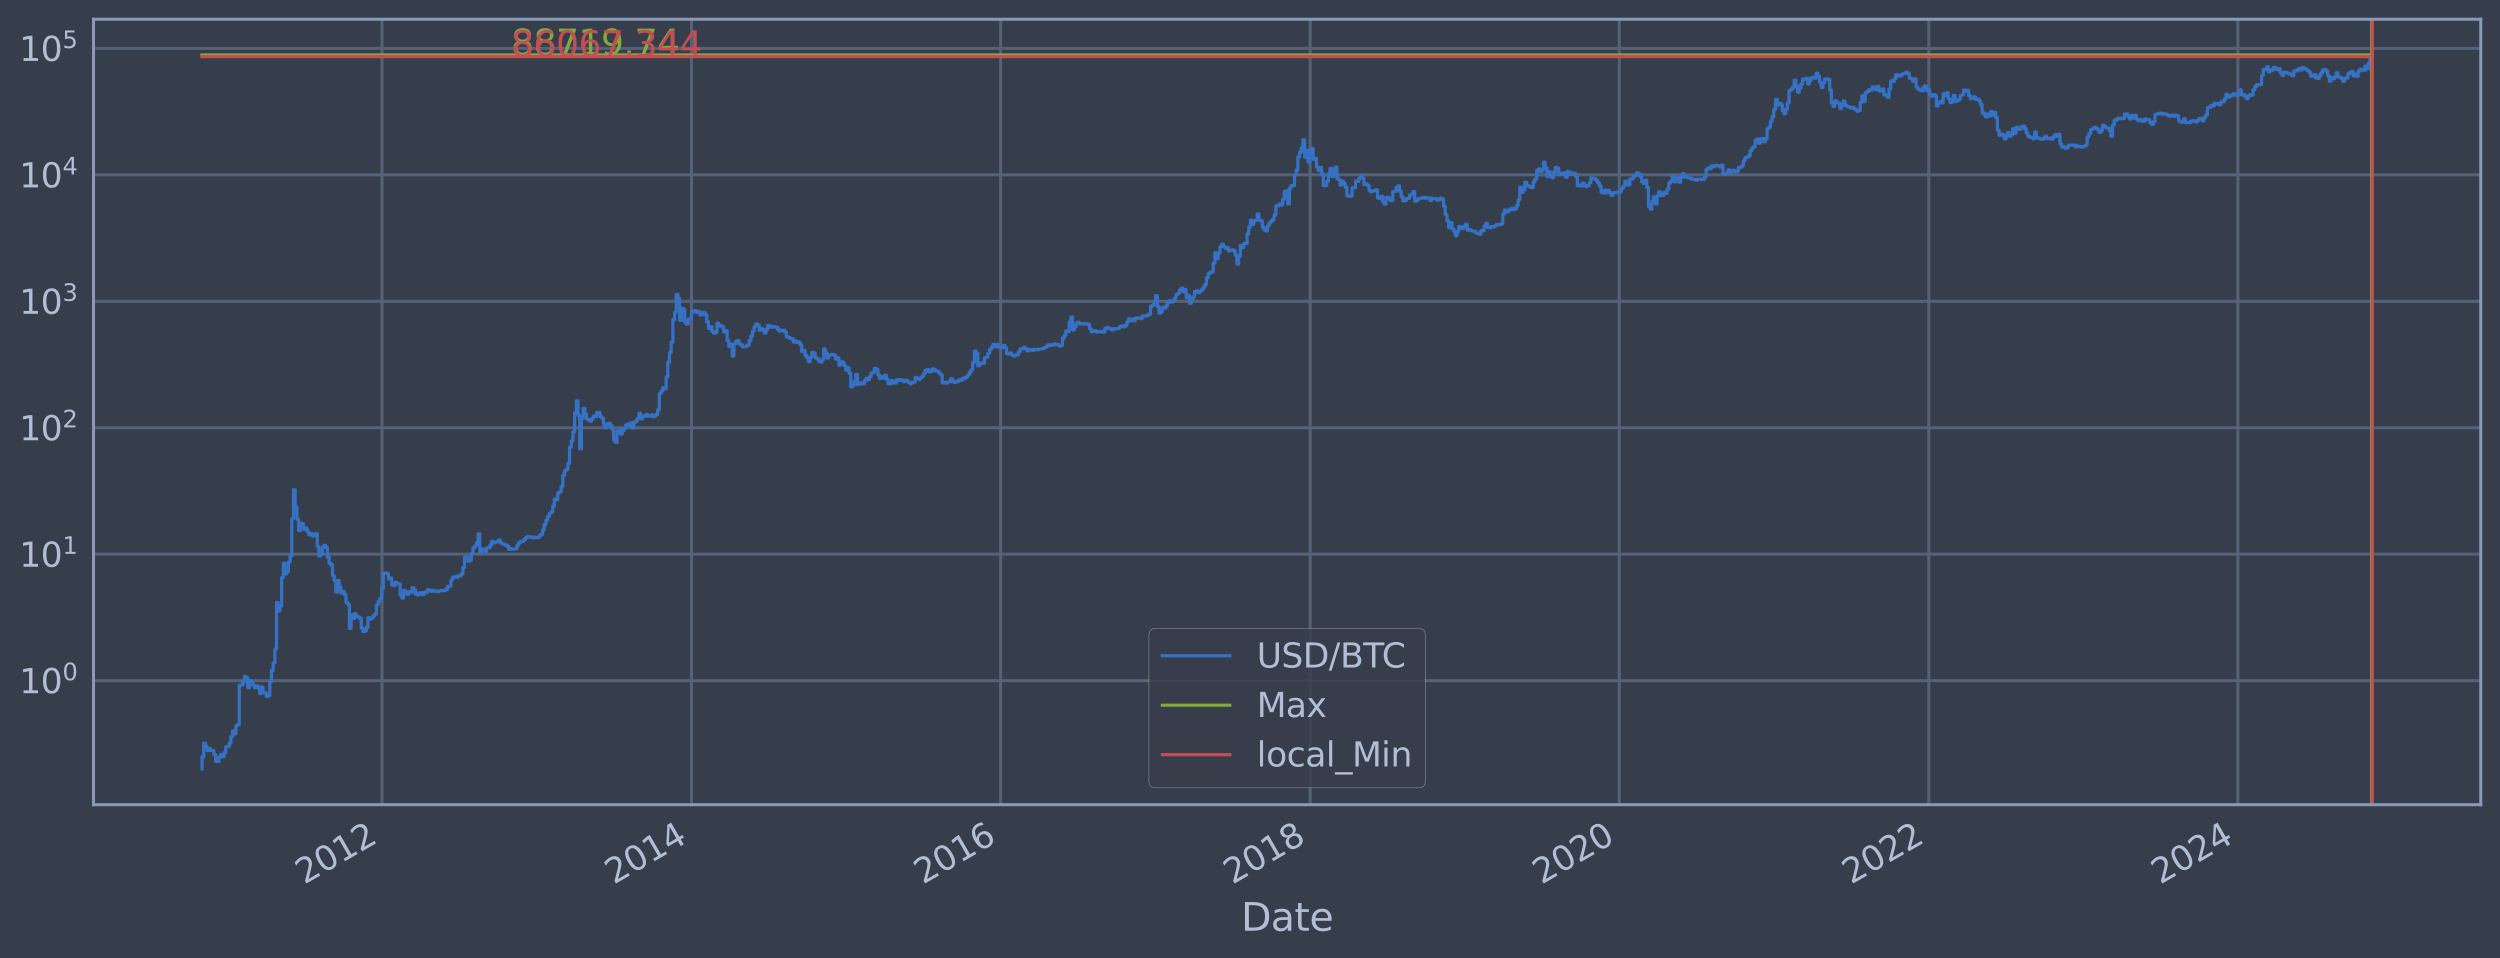 <?xml version="1.0" encoding="utf-8" standalone="no"?>
<!DOCTYPE svg PUBLIC "-//W3C//DTD SVG 1.1//EN"
  "http://www.w3.org/Graphics/SVG/1.1/DTD/svg11.dtd">
<svg xmlns:xlink="http://www.w3.org/1999/xlink" width="934.976pt" height="358.291pt" viewBox="0 0 934.976 358.291" xmlns="http://www.w3.org/2000/svg" version="1.1">
 <defs>
  <style type="text/css">*{stroke-linejoin: round; stroke-linecap: butt}</style>
 </defs>
 <g id="figure_1">
  <g id="patch_1">
   <path d="M 0 358.291 
L 934.976 358.291 
L 934.976 0 
L 0 0 
z
" style="fill: #373e4b"/>
  </g>
  <g id="axes_1">
   <g id="patch_2">
    <path d="M 34.976 300.96 
L 927.776 300.96 
L 927.776 7.2 
L 34.976 7.2 
z
" style="fill: #373e4b"/>
   </g>
   <g id="matplotlib.axis_1">
    <g id="xtick_1">
     <g id="line2d_1">
      <path d="M 142.86 300.96 
L 142.86 7.2 
" clip-path="url(#p8df685175e)" style="fill: none; stroke: #546379; stroke-width: 1.12; stroke-linecap: square"/>
     </g>
     <g id="line2d_2"/>
     <g id="text_1">
      <!-- 2012 -->
      <g style="fill: #b1bed6" transform="translate(113.779 330.885) rotate(-30) scale(0.126 -0.126)">
       <defs>
        <path id="DejaVuSans-32" d="M 1228 531 
L 3431 531 
L 3431 0 
L 469 0 
L 469 531 
Q 828 903 1448 1529 
Q 2069 2156 2228 2338 
Q 2531 2678 2651 2914 
Q 2772 3150 2772 3378 
Q 2772 3750 2511 3984 
Q 2250 4219 1831 4219 
Q 1534 4219 1204 4116 
Q 875 4013 500 3803 
L 500 4441 
Q 881 4594 1212 4672 
Q 1544 4750 1819 4750 
Q 2544 4750 2975 4387 
Q 3406 4025 3406 3419 
Q 3406 3131 3298 2873 
Q 3191 2616 2906 2266 
Q 2828 2175 2409 1742 
Q 1991 1309 1228 531 
z
" transform="scale(0.016)"/>
        <path id="DejaVuSans-30" d="M 2034 4250 
Q 1547 4250 1301 3770 
Q 1056 3291 1056 2328 
Q 1056 1369 1301 889 
Q 1547 409 2034 409 
Q 2525 409 2770 889 
Q 3016 1369 3016 2328 
Q 3016 3291 2770 3770 
Q 2525 4250 2034 4250 
z
M 2034 4750 
Q 2819 4750 3233 4129 
Q 3647 3509 3647 2328 
Q 3647 1150 3233 529 
Q 2819 -91 2034 -91 
Q 1250 -91 836 529 
Q 422 1150 422 2328 
Q 422 3509 836 4129 
Q 1250 4750 2034 4750 
z
" transform="scale(0.016)"/>
        <path id="DejaVuSans-31" d="M 794 531 
L 1825 531 
L 1825 4091 
L 703 3866 
L 703 4441 
L 1819 4666 
L 2450 4666 
L 2450 531 
L 3481 531 
L 3481 0 
L 794 0 
L 794 531 
z
" transform="scale(0.016)"/>
       </defs>
       <use xlink:href="#DejaVuSans-32"/>
       <use xlink:href="#DejaVuSans-30" x="63.623"/>
       <use xlink:href="#DejaVuSans-31" x="127.246"/>
       <use xlink:href="#DejaVuSans-32" x="190.869"/>
      </g>
     </g>
    </g>
    <g id="xtick_2">
     <g id="line2d_3">
      <path d="M 258.621 300.96 
L 258.621 7.2 
" clip-path="url(#p8df685175e)" style="fill: none; stroke: #546379; stroke-width: 1.12; stroke-linecap: square"/>
     </g>
     <g id="line2d_4"/>
     <g id="text_2">
      <!-- 2014 -->
      <g style="fill: #b1bed6" transform="translate(229.54 330.885) rotate(-30) scale(0.126 -0.126)">
       <defs>
        <path id="DejaVuSans-34" d="M 2419 4116 
L 825 1625 
L 2419 1625 
L 2419 4116 
z
M 2253 4666 
L 3047 4666 
L 3047 1625 
L 3713 1625 
L 3713 1100 
L 3047 1100 
L 3047 0 
L 2419 0 
L 2419 1100 
L 313 1100 
L 313 1709 
L 2253 4666 
z
" transform="scale(0.016)"/>
       </defs>
       <use xlink:href="#DejaVuSans-32"/>
       <use xlink:href="#DejaVuSans-30" x="63.623"/>
       <use xlink:href="#DejaVuSans-31" x="127.246"/>
       <use xlink:href="#DejaVuSans-34" x="190.869"/>
      </g>
     </g>
    </g>
    <g id="xtick_3">
     <g id="line2d_5">
      <path d="M 374.223 300.96 
L 374.223 7.2 
" clip-path="url(#p8df685175e)" style="fill: none; stroke: #546379; stroke-width: 1.12; stroke-linecap: square"/>
     </g>
     <g id="line2d_6"/>
     <g id="text_3">
      <!-- 2016 -->
      <g style="fill: #b1bed6" transform="translate(345.142 330.885) rotate(-30) scale(0.126 -0.126)">
       <defs>
        <path id="DejaVuSans-36" d="M 2113 2584 
Q 1688 2584 1439 2293 
Q 1191 2003 1191 1497 
Q 1191 994 1439 701 
Q 1688 409 2113 409 
Q 2538 409 2786 701 
Q 3034 994 3034 1497 
Q 3034 2003 2786 2293 
Q 2538 2584 2113 2584 
z
M 3366 4563 
L 3366 3988 
Q 3128 4100 2886 4159 
Q 2644 4219 2406 4219 
Q 1781 4219 1451 3797 
Q 1122 3375 1075 2522 
Q 1259 2794 1537 2939 
Q 1816 3084 2150 3084 
Q 2853 3084 3261 2657 
Q 3669 2231 3669 1497 
Q 3669 778 3244 343 
Q 2819 -91 2113 -91 
Q 1303 -91 875 529 
Q 447 1150 447 2328 
Q 447 3434 972 4092 
Q 1497 4750 2381 4750 
Q 2619 4750 2861 4703 
Q 3103 4656 3366 4563 
z
" transform="scale(0.016)"/>
       </defs>
       <use xlink:href="#DejaVuSans-32"/>
       <use xlink:href="#DejaVuSans-30" x="63.623"/>
       <use xlink:href="#DejaVuSans-31" x="127.246"/>
       <use xlink:href="#DejaVuSans-36" x="190.869"/>
      </g>
     </g>
    </g>
    <g id="xtick_4">
     <g id="line2d_7">
      <path d="M 489.984 300.96 
L 489.984 7.2 
" clip-path="url(#p8df685175e)" style="fill: none; stroke: #546379; stroke-width: 1.12; stroke-linecap: square"/>
     </g>
     <g id="line2d_8"/>
     <g id="text_4">
      <!-- 2018 -->
      <g style="fill: #b1bed6" transform="translate(460.903 330.885) rotate(-30) scale(0.126 -0.126)">
       <defs>
        <path id="DejaVuSans-38" d="M 2034 2216 
Q 1584 2216 1326 1975 
Q 1069 1734 1069 1313 
Q 1069 891 1326 650 
Q 1584 409 2034 409 
Q 2484 409 2743 651 
Q 3003 894 3003 1313 
Q 3003 1734 2745 1975 
Q 2488 2216 2034 2216 
z
M 1403 2484 
Q 997 2584 770 2862 
Q 544 3141 544 3541 
Q 544 4100 942 4425 
Q 1341 4750 2034 4750 
Q 2731 4750 3128 4425 
Q 3525 4100 3525 3541 
Q 3525 3141 3298 2862 
Q 3072 2584 2669 2484 
Q 3125 2378 3379 2068 
Q 3634 1759 3634 1313 
Q 3634 634 3220 271 
Q 2806 -91 2034 -91 
Q 1263 -91 848 271 
Q 434 634 434 1313 
Q 434 1759 690 2068 
Q 947 2378 1403 2484 
z
M 1172 3481 
Q 1172 3119 1398 2916 
Q 1625 2713 2034 2713 
Q 2441 2713 2670 2916 
Q 2900 3119 2900 3481 
Q 2900 3844 2670 4047 
Q 2441 4250 2034 4250 
Q 1625 4250 1398 4047 
Q 1172 3844 1172 3481 
z
" transform="scale(0.016)"/>
       </defs>
       <use xlink:href="#DejaVuSans-32"/>
       <use xlink:href="#DejaVuSans-30" x="63.623"/>
       <use xlink:href="#DejaVuSans-31" x="127.246"/>
       <use xlink:href="#DejaVuSans-38" x="190.869"/>
      </g>
     </g>
    </g>
    <g id="xtick_5">
     <g id="line2d_9">
      <path d="M 605.586 300.96 
L 605.586 7.2 
" clip-path="url(#p8df685175e)" style="fill: none; stroke: #546379; stroke-width: 1.12; stroke-linecap: square"/>
     </g>
     <g id="line2d_10"/>
     <g id="text_5">
      <!-- 2020 -->
      <g style="fill: #b1bed6" transform="translate(576.505 330.885) rotate(-30) scale(0.126 -0.126)">
       <use xlink:href="#DejaVuSans-32"/>
       <use xlink:href="#DejaVuSans-30" x="63.623"/>
       <use xlink:href="#DejaVuSans-32" x="127.246"/>
       <use xlink:href="#DejaVuSans-30" x="190.869"/>
      </g>
     </g>
    </g>
    <g id="xtick_6">
     <g id="line2d_11">
      <path d="M 721.346 300.96 
L 721.346 7.2 
" clip-path="url(#p8df685175e)" style="fill: none; stroke: #546379; stroke-width: 1.12; stroke-linecap: square"/>
     </g>
     <g id="line2d_12"/>
     <g id="text_6">
      <!-- 2022 -->
      <g style="fill: #b1bed6" transform="translate(692.265 330.885) rotate(-30) scale(0.126 -0.126)">
       <use xlink:href="#DejaVuSans-32"/>
       <use xlink:href="#DejaVuSans-30" x="63.623"/>
       <use xlink:href="#DejaVuSans-32" x="127.246"/>
       <use xlink:href="#DejaVuSans-32" x="190.869"/>
      </g>
     </g>
    </g>
    <g id="xtick_7">
     <g id="line2d_13">
      <path d="M 836.948 300.96 
L 836.948 7.2 
" clip-path="url(#p8df685175e)" style="fill: none; stroke: #546379; stroke-width: 1.12; stroke-linecap: square"/>
     </g>
     <g id="line2d_14"/>
     <g id="text_7">
      <!-- 2024 -->
      <g style="fill: #b1bed6" transform="translate(807.867 330.885) rotate(-30) scale(0.126 -0.126)">
       <use xlink:href="#DejaVuSans-32"/>
       <use xlink:href="#DejaVuSans-30" x="63.623"/>
       <use xlink:href="#DejaVuSans-32" x="127.246"/>
       <use xlink:href="#DejaVuSans-34" x="190.869"/>
      </g>
     </g>
    </g>
    <g id="text_8">
     <!-- Date -->
     <g style="fill: #b1bed6" transform="translate(464.167 348.096) scale(0.144 -0.144)">
      <defs>
       <path id="DejaVuSans-44" d="M 1259 4147 
L 1259 519 
L 2022 519 
Q 2988 519 3436 956 
Q 3884 1394 3884 2338 
Q 3884 3275 3436 3711 
Q 2988 4147 2022 4147 
L 1259 4147 
z
M 628 4666 
L 1925 4666 
Q 3281 4666 3915 4102 
Q 4550 3538 4550 2338 
Q 4550 1131 3912 565 
Q 3275 0 1925 0 
L 628 0 
L 628 4666 
z
" transform="scale(0.016)"/>
       <path id="DejaVuSans-61" d="M 2194 1759 
Q 1497 1759 1228 1600 
Q 959 1441 959 1056 
Q 959 750 1161 570 
Q 1363 391 1709 391 
Q 2188 391 2477 730 
Q 2766 1069 2766 1631 
L 2766 1759 
L 2194 1759 
z
M 3341 1997 
L 3341 0 
L 2766 0 
L 2766 531 
Q 2569 213 2275 61 
Q 1981 -91 1556 -91 
Q 1019 -91 701 211 
Q 384 513 384 1019 
Q 384 1609 779 1909 
Q 1175 2209 1959 2209 
L 2766 2209 
L 2766 2266 
Q 2766 2663 2505 2880 
Q 2244 3097 1772 3097 
Q 1472 3097 1187 3025 
Q 903 2953 641 2809 
L 641 3341 
Q 956 3463 1253 3523 
Q 1550 3584 1831 3584 
Q 2591 3584 2966 3190 
Q 3341 2797 3341 1997 
z
" transform="scale(0.016)"/>
       <path id="DejaVuSans-74" d="M 1172 4494 
L 1172 3500 
L 2356 3500 
L 2356 3053 
L 1172 3053 
L 1172 1153 
Q 1172 725 1289 603 
Q 1406 481 1766 481 
L 2356 481 
L 2356 0 
L 1766 0 
Q 1100 0 847 248 
Q 594 497 594 1153 
L 594 3053 
L 172 3053 
L 172 3500 
L 594 3500 
L 594 4494 
L 1172 4494 
z
" transform="scale(0.016)"/>
       <path id="DejaVuSans-65" d="M 3597 1894 
L 3597 1613 
L 953 1613 
Q 991 1019 1311 708 
Q 1631 397 2203 397 
Q 2534 397 2845 478 
Q 3156 559 3463 722 
L 3463 178 
Q 3153 47 2828 -22 
Q 2503 -91 2169 -91 
Q 1331 -91 842 396 
Q 353 884 353 1716 
Q 353 2575 817 3079 
Q 1281 3584 2069 3584 
Q 2775 3584 3186 3129 
Q 3597 2675 3597 1894 
z
M 3022 2063 
Q 3016 2534 2758 2815 
Q 2500 3097 2075 3097 
Q 1594 3097 1305 2825 
Q 1016 2553 972 2059 
L 3022 2063 
z
" transform="scale(0.016)"/>
      </defs>
      <use xlink:href="#DejaVuSans-44"/>
      <use xlink:href="#DejaVuSans-61" x="77.002"/>
      <use xlink:href="#DejaVuSans-74" x="138.281"/>
      <use xlink:href="#DejaVuSans-65" x="177.49"/>
     </g>
    </g>
   </g>
   <g id="matplotlib.axis_2">
    <g id="ytick_1">
     <g id="line2d_15">
      <path d="M 34.976 254.552 
L 927.776 254.552 
" clip-path="url(#p8df685175e)" style="fill: none; stroke: #546379; stroke-width: 1.12; stroke-linecap: square"/>
     </g>
     <g id="line2d_16"/>
     <g id="text_9">
      <!-- $\mathdefault{10^{0}}$ -->
      <g style="fill: #b1bed6" transform="translate(7.2 259.339) scale(0.126 -0.126)">
       <use xlink:href="#DejaVuSans-31" transform="translate(0 0.766)"/>
       <use xlink:href="#DejaVuSans-30" transform="translate(63.623 0.766)"/>
       <use xlink:href="#DejaVuSans-30" transform="translate(128.203 39.047) scale(0.7)"/>
      </g>
     </g>
    </g>
    <g id="ytick_2">
     <g id="line2d_17">
      <path d="M 34.976 207.26 
L 927.776 207.26 
" clip-path="url(#p8df685175e)" style="fill: none; stroke: #546379; stroke-width: 1.12; stroke-linecap: square"/>
     </g>
     <g id="line2d_18"/>
     <g id="text_10">
      <!-- $\mathdefault{10^{1}}$ -->
      <g style="fill: #b1bed6" transform="translate(7.2 212.047) scale(0.126 -0.126)">
       <use xlink:href="#DejaVuSans-31" transform="translate(0 0.684)"/>
       <use xlink:href="#DejaVuSans-30" transform="translate(63.623 0.684)"/>
       <use xlink:href="#DejaVuSans-31" transform="translate(128.203 38.966) scale(0.7)"/>
      </g>
     </g>
    </g>
    <g id="ytick_3">
     <g id="line2d_19">
      <path d="M 34.976 159.969 
L 927.776 159.969 
" clip-path="url(#p8df685175e)" style="fill: none; stroke: #546379; stroke-width: 1.12; stroke-linecap: square"/>
     </g>
     <g id="line2d_20"/>
     <g id="text_11">
      <!-- $\mathdefault{10^{2}}$ -->
      <g style="fill: #b1bed6" transform="translate(7.2 164.756) scale(0.126 -0.126)">
       <use xlink:href="#DejaVuSans-31" transform="translate(0 0.766)"/>
       <use xlink:href="#DejaVuSans-30" transform="translate(63.623 0.766)"/>
       <use xlink:href="#DejaVuSans-32" transform="translate(128.203 39.047) scale(0.7)"/>
      </g>
     </g>
    </g>
    <g id="ytick_4">
     <g id="line2d_21">
      <path d="M 34.976 112.677 
L 927.776 112.677 
" clip-path="url(#p8df685175e)" style="fill: none; stroke: #546379; stroke-width: 1.12; stroke-linecap: square"/>
     </g>
     <g id="line2d_22"/>
     <g id="text_12">
      <!-- $\mathdefault{10^{3}}$ -->
      <g style="fill: #b1bed6" transform="translate(7.2 117.465) scale(0.126 -0.126)">
       <defs>
        <path id="DejaVuSans-33" d="M 2597 2516 
Q 3050 2419 3304 2112 
Q 3559 1806 3559 1356 
Q 3559 666 3084 287 
Q 2609 -91 1734 -91 
Q 1441 -91 1130 -33 
Q 819 25 488 141 
L 488 750 
Q 750 597 1062 519 
Q 1375 441 1716 441 
Q 2309 441 2620 675 
Q 2931 909 2931 1356 
Q 2931 1769 2642 2001 
Q 2353 2234 1838 2234 
L 1294 2234 
L 1294 2753 
L 1863 2753 
Q 2328 2753 2575 2939 
Q 2822 3125 2822 3475 
Q 2822 3834 2567 4026 
Q 2313 4219 1838 4219 
Q 1578 4219 1281 4162 
Q 984 4106 628 3988 
L 628 4550 
Q 988 4650 1302 4700 
Q 1616 4750 1894 4750 
Q 2613 4750 3031 4423 
Q 3450 4097 3450 3541 
Q 3450 3153 3228 2886 
Q 3006 2619 2597 2516 
z
" transform="scale(0.016)"/>
       </defs>
       <use xlink:href="#DejaVuSans-31" transform="translate(0 0.766)"/>
       <use xlink:href="#DejaVuSans-30" transform="translate(63.623 0.766)"/>
       <use xlink:href="#DejaVuSans-33" transform="translate(128.203 39.047) scale(0.7)"/>
      </g>
     </g>
    </g>
    <g id="ytick_5">
     <g id="line2d_23">
      <path d="M 34.976 65.386 
L 927.776 65.386 
" clip-path="url(#p8df685175e)" style="fill: none; stroke: #546379; stroke-width: 1.12; stroke-linecap: square"/>
     </g>
     <g id="line2d_24"/>
     <g id="text_13">
      <!-- $\mathdefault{10^{4}}$ -->
      <g style="fill: #b1bed6" transform="translate(7.2 70.173) scale(0.126 -0.126)">
       <use xlink:href="#DejaVuSans-31" transform="translate(0 0.684)"/>
       <use xlink:href="#DejaVuSans-30" transform="translate(63.623 0.684)"/>
       <use xlink:href="#DejaVuSans-34" transform="translate(128.203 38.966) scale(0.7)"/>
      </g>
     </g>
    </g>
    <g id="ytick_6">
     <g id="line2d_25">
      <path d="M 34.976 18.095 
L 927.776 18.095 
" clip-path="url(#p8df685175e)" style="fill: none; stroke: #546379; stroke-width: 1.12; stroke-linecap: square"/>
     </g>
     <g id="line2d_26"/>
     <g id="text_14">
      <!-- $\mathdefault{10^{5}}$ -->
      <g style="fill: #b1bed6" transform="translate(7.2 22.882) scale(0.126 -0.126)">
       <defs>
        <path id="DejaVuSans-35" d="M 691 4666 
L 3169 4666 
L 3169 4134 
L 1269 4134 
L 1269 2991 
Q 1406 3038 1543 3061 
Q 1681 3084 1819 3084 
Q 2600 3084 3056 2656 
Q 3513 2228 3513 1497 
Q 3513 744 3044 326 
Q 2575 -91 1722 -91 
Q 1428 -91 1123 -41 
Q 819 9 494 109 
L 494 744 
Q 775 591 1075 516 
Q 1375 441 1709 441 
Q 2250 441 2565 725 
Q 2881 1009 2881 1497 
Q 2881 1984 2565 2268 
Q 2250 2553 1709 2553 
Q 1456 2553 1204 2497 
Q 953 2441 691 2322 
L 691 4666 
z
" transform="scale(0.016)"/>
       </defs>
       <use xlink:href="#DejaVuSans-31" transform="translate(0 0.684)"/>
       <use xlink:href="#DejaVuSans-30" transform="translate(63.623 0.684)"/>
       <use xlink:href="#DejaVuSans-35" transform="translate(128.203 38.966) scale(0.7)"/>
      </g>
     </g>
    </g>
    <g id="ytick_7">
     <g id="line2d_27"/>
    </g>
    <g id="ytick_8">
     <g id="line2d_28"/>
    </g>
    <g id="ytick_9">
     <g id="line2d_29"/>
    </g>
    <g id="ytick_10">
     <g id="line2d_30"/>
    </g>
    <g id="ytick_11">
     <g id="line2d_31"/>
    </g>
    <g id="ytick_12">
     <g id="line2d_32"/>
    </g>
    <g id="ytick_13">
     <g id="line2d_33"/>
    </g>
    <g id="ytick_14">
     <g id="line2d_34"/>
    </g>
    <g id="ytick_15">
     <g id="line2d_35"/>
    </g>
    <g id="ytick_16">
     <g id="line2d_36"/>
    </g>
    <g id="ytick_17">
     <g id="line2d_37"/>
    </g>
    <g id="ytick_18">
     <g id="line2d_38"/>
    </g>
    <g id="ytick_19">
     <g id="line2d_39"/>
    </g>
    <g id="ytick_20">
     <g id="line2d_40"/>
    </g>
    <g id="ytick_21">
     <g id="line2d_41"/>
    </g>
    <g id="ytick_22">
     <g id="line2d_42"/>
    </g>
    <g id="ytick_23">
     <g id="line2d_43"/>
    </g>
    <g id="ytick_24">
     <g id="line2d_44"/>
    </g>
    <g id="ytick_25">
     <g id="line2d_45"/>
    </g>
    <g id="ytick_26">
     <g id="line2d_46"/>
    </g>
    <g id="ytick_27">
     <g id="line2d_47"/>
    </g>
    <g id="ytick_28">
     <g id="line2d_48"/>
    </g>
    <g id="ytick_29">
     <g id="line2d_49"/>
    </g>
    <g id="ytick_30">
     <g id="line2d_50"/>
    </g>
    <g id="ytick_31">
     <g id="line2d_51"/>
    </g>
    <g id="ytick_32">
     <g id="line2d_52"/>
    </g>
    <g id="ytick_33">
     <g id="line2d_53"/>
    </g>
    <g id="ytick_34">
     <g id="line2d_54"/>
    </g>
    <g id="ytick_35">
     <g id="line2d_55"/>
    </g>
    <g id="ytick_36">
     <g id="line2d_56"/>
    </g>
    <g id="ytick_37">
     <g id="line2d_57"/>
    </g>
    <g id="ytick_38">
     <g id="line2d_58"/>
    </g>
    <g id="ytick_39">
     <g id="line2d_59"/>
    </g>
    <g id="ytick_40">
     <g id="line2d_60"/>
    </g>
    <g id="ytick_41">
     <g id="line2d_61"/>
    </g>
    <g id="ytick_42">
     <g id="line2d_62"/>
    </g>
    <g id="ytick_43">
     <g id="line2d_63"/>
    </g>
    <g id="ytick_44">
     <g id="line2d_64"/>
    </g>
    <g id="ytick_45">
     <g id="line2d_65"/>
    </g>
    <g id="ytick_46">
     <g id="line2d_66"/>
    </g>
    <g id="ytick_47">
     <g id="line2d_67"/>
    </g>
    <g id="ytick_48">
     <g id="line2d_68"/>
    </g>
    <g id="ytick_49">
     <g id="line2d_69"/>
    </g>
    <g id="ytick_50">
     <g id="line2d_70"/>
    </g>
    <g id="ytick_51">
     <g id="line2d_71"/>
    </g>
    <g id="ytick_52">
     <g id="line2d_72"/>
    </g>
    <g id="ytick_53">
     <g id="line2d_73"/>
    </g>
    <g id="ytick_54">
     <g id="line2d_74"/>
    </g>
   </g>
   <g id="line2d_75">
    <path d="M 75.558 287.607 
L 75.558 283.024 
L 76.191 283.024 
L 76.191 277.954 
L 76.825 277.954 
L 76.825 279.28 
L 77.458 279.28 
L 77.458 280.697 
L 78.092 280.697 
L 78.092 279.976 
L 78.725 279.976 
L 78.725 280.697 
L 79.992 280.697 
L 79.992 282.219 
L 80.625 282.219 
L 80.625 284.737 
L 81.892 284.737 
L 81.892 283.024 
L 82.526 283.024 
L 82.526 282.219 
L 83.159 282.219 
L 83.159 283.024 
L 83.792 283.024 
L 83.792 281.444 
L 84.426 281.444 
L 84.426 279.28 
L 85.693 279.28 
L 85.693 277.954 
L 86.326 277.954 
L 86.326 275.535 
L 86.96 275.535 
L 86.96 273.371 
L 87.593 273.371 
L 87.593 274.425 
L 88.227 274.425 
L 88.227 271.414 
L 88.86 271.414 
L 88.86 270.952 
L 89.493 270.952 
L 89.493 256.264 
L 90.76 256.264 
L 90.76 255.178 
L 91.394 255.178 
L 91.394 252.971 
L 92.027 252.971 
L 92.027 253.55 
L 92.661 253.55 
L 92.661 257.177 
L 93.294 257.177 
L 93.294 254.552 
L 93.927 254.552 
L 93.927 255.178 
L 94.561 255.178 
L 94.561 256.264 
L 95.194 256.264 
L 95.194 257.177 
L 95.828 257.177 
L 95.828 256.489 
L 96.461 256.489 
L 96.461 257.412 
L 97.095 257.412 
L 97.095 259.393 
L 97.728 259.393 
L 97.728 256.945 
L 98.362 256.945 
L 98.362 259.135 
L 99.628 259.135 
L 99.628 260.46 
L 100.262 260.46 
L 100.262 260.188 
L 100.895 260.188 
L 100.895 254.967 
L 101.529 254.967 
L 101.529 250.807 
L 102.162 250.807 
L 102.162 247.937 
L 102.796 247.937 
L 102.796 242.709 
L 103.429 242.709 
L 103.429 225.373 
L 104.062 225.373 
L 104.062 228.473 
L 104.696 228.473 
L 104.696 226.547 
L 105.329 226.547 
L 105.329 215.951 
L 105.963 215.951 
L 105.963 210.671 
L 106.596 210.671 
L 106.596 214.645 
L 107.23 214.645 
L 107.23 213.809 
L 107.863 213.809 
L 107.863 210.168 
L 108.497 210.168 
L 108.497 207.95 
L 109.13 207.95 
L 109.13 194.024 
L 109.763 194.024 
L 109.763 183.154 
L 110.397 183.154 
L 110.397 189.573 
L 111.03 189.573 
L 111.03 194.219 
L 111.664 194.219 
L 111.664 198.406 
L 112.297 198.406 
L 112.297 195.673 
L 112.931 195.673 
L 112.931 195.944 
L 113.564 195.944 
L 113.564 197.944 
L 114.197 197.944 
L 114.197 197.479 
L 114.831 197.479 
L 114.831 198.837 
L 115.464 198.837 
L 115.464 199.986 
L 116.098 199.986 
L 116.098 199.573 
L 116.731 199.573 
L 116.731 200.453 
L 117.365 200.453 
L 117.365 200.204 
L 117.998 200.204 
L 117.998 199.516 
L 118.631 199.516 
L 118.631 204.39 
L 119.265 204.39 
L 119.265 207.971 
L 119.898 207.971 
L 119.898 207.405 
L 120.532 207.405 
L 120.532 204.642 
L 121.165 204.642 
L 121.165 203.948 
L 121.799 203.948 
L 121.799 204.75 
L 122.432 204.75 
L 122.432 208.357 
L 123.066 208.357 
L 123.066 210.695 
L 123.699 210.695 
L 123.699 211.162 
L 124.332 211.162 
L 124.332 215.303 
L 124.966 215.303 
L 124.966 217.112 
L 125.599 217.112 
L 125.599 221.415 
L 126.233 221.415 
L 126.233 217.145 
L 126.866 217.145 
L 126.866 219.576 
L 127.5 219.576 
L 127.5 221.745 
L 128.133 221.745 
L 128.133 221.252 
L 128.766 221.252 
L 128.766 222.378 
L 129.4 222.378 
L 129.4 225.274 
L 130.033 225.274 
L 130.033 226.028 
L 130.667 226.028 
L 130.667 235.006 
L 131.3 235.006 
L 131.3 229.907 
L 131.934 229.907 
L 131.934 231.315 
L 132.567 231.315 
L 132.567 229.539 
L 133.201 229.539 
L 133.201 230.535 
L 133.834 230.535 
L 133.834 230.727 
L 134.467 230.727 
L 134.467 231.249 
L 135.101 231.249 
L 135.101 234.927 
L 135.734 234.927 
L 135.734 236.148 
L 136.368 236.148 
L 136.368 235.898 
L 137.001 235.898 
L 137.001 234.614 
L 137.635 234.614 
L 137.635 231.051 
L 138.268 231.051 
L 138.268 231.581 
L 138.901 231.581 
L 138.901 231.183 
L 139.535 231.183 
L 139.535 230.281 
L 140.168 230.281 
L 140.168 229.661 
L 140.802 229.661 
L 140.802 226.183 
L 141.435 226.183 
L 141.435 224.834 
L 142.069 224.834 
L 142.069 223.798 
L 142.702 223.798 
L 142.702 220.03 
L 143.336 220.03 
L 143.336 214.411 
L 143.969 214.411 
L 143.969 214.295 
L 144.602 214.295 
L 144.602 214.469 
L 145.236 214.469 
L 145.236 216.523 
L 145.869 216.523 
L 145.869 216.203 
L 146.503 216.203 
L 146.503 218.806 
L 147.136 218.806 
L 147.136 218.986 
L 147.77 218.986 
L 147.77 217.786 
L 148.403 217.786 
L 148.403 218.307 
L 149.67 218.378 
L 149.67 222.593 
L 150.303 222.593 
L 150.303 223.661 
L 150.937 223.661 
L 150.937 220.81 
L 151.57 220.81 
L 151.57 221.579 
L 152.204 221.579 
L 152.204 222.292 
L 152.837 222.292 
L 152.837 221.292 
L 153.47 221.292 
L 153.47 221.579 
L 154.104 221.579 
L 154.104 219.764 
L 154.737 219.764 
L 154.737 220.573 
L 155.371 220.573 
L 155.371 222.292 
L 156.004 222.292 
L 156.004 222.464 
L 156.638 222.464 
L 156.638 221.745 
L 157.905 221.662 
L 157.905 222.335 
L 158.538 222.335 
L 158.538 221.62 
L 159.805 221.538 
L 159.805 220.534 
L 160.438 220.534 
L 160.438 220.731 
L 161.072 220.731 
L 161.072 221.13 
L 161.705 221.13 
L 161.705 220.77 
L 162.339 220.77 
L 162.339 221.09 
L 163.605 221.09 
L 163.605 221.292 
L 164.239 221.292 
L 164.239 220.969 
L 166.139 220.89 
L 166.139 220.77 
L 166.773 220.77 
L 166.773 220.416 
L 167.406 220.416 
L 167.406 219.316 
L 168.673 219.243 
L 168.673 216.848 
L 169.306 216.848 
L 169.306 215.919 
L 169.94 215.919 
L 169.94 215.67 
L 170.573 215.67 
L 170.573 215.857 
L 171.207 215.857 
L 171.207 215.455 
L 171.84 215.455 
L 171.84 215.303 
L 172.474 215.303 
L 172.474 214.645 
L 173.107 214.645 
L 173.107 212.232 
L 173.74 212.232 
L 173.74 208.379 
L 174.374 208.379 
L 174.374 208.249 
L 175.007 208.249 
L 175.007 209.886 
L 175.641 209.886 
L 175.641 209.539 
L 176.274 209.539 
L 176.274 207.015 
L 176.908 207.015 
L 176.908 204.878 
L 177.541 204.878 
L 177.541 204.212 
L 178.175 204.212 
L 178.175 203.009 
L 178.808 203.009 
L 178.808 199.657 
L 179.441 199.657 
L 179.441 206.733 
L 180.075 206.733 
L 180.075 205.322 
L 180.708 205.322 
L 180.708 205.472 
L 181.342 205.472 
L 181.342 206.219 
L 181.975 206.219 
L 181.975 204.805 
L 183.242 204.86 
L 183.242 203.792 
L 183.875 203.792 
L 183.875 202.465 
L 184.509 202.465 
L 184.509 203.042 
L 185.142 203.042 
L 185.142 202.743 
L 185.776 202.743 
L 185.776 202.546 
L 186.409 202.546 
L 186.409 201.919 
L 187.043 201.919 
L 187.043 203.009 
L 187.676 203.009 
L 187.676 203.345 
L 188.309 203.345 
L 188.309 203.55 
L 188.943 203.55 
L 188.943 203.861 
L 189.576 203.861 
L 189.576 204.283 
L 190.21 204.283 
L 190.21 205.434 
L 190.843 205.434 
L 190.843 205.191 
L 191.477 205.191 
L 191.477 205.359 
L 192.744 205.397 
L 192.744 205.173 
L 193.377 205.173 
L 193.377 203.826 
L 194.01 203.826 
L 194.01 202.975 
L 194.644 202.975 
L 194.644 202.481 
L 195.911 202.416 
L 195.911 201.73 
L 196.544 201.73 
L 196.544 201.021 
L 197.178 201.021 
L 197.178 200.645 
L 197.811 200.645 
L 197.811 200.9 
L 199.078 200.795 
L 199.078 201.173 
L 199.711 201.173 
L 199.711 200.87 
L 200.345 200.87 
L 200.345 201.066 
L 201.612 201.036 
L 201.612 200.365 
L 202.245 200.365 
L 202.245 199.9 
L 202.879 199.9 
L 202.879 198.22 
L 203.512 198.22 
L 203.512 196.206 
L 204.145 196.206 
L 204.145 194.581 
L 204.779 194.581 
L 204.779 193.251 
L 205.412 193.251 
L 205.412 192.022 
L 206.046 192.022 
L 206.046 191.51 
L 206.679 191.51 
L 206.679 189.305 
L 207.313 189.305 
L 207.313 186.709 
L 207.946 186.709 
L 207.946 186.876 
L 208.579 186.876 
L 208.579 184.344 
L 209.213 184.344 
L 209.213 183.891 
L 209.846 183.891 
L 209.846 181.976 
L 210.48 181.976 
L 210.48 177.786 
L 211.113 177.786 
L 211.113 176.097 
L 211.747 176.097 
L 211.747 175.537 
L 212.38 175.537 
L 212.38 173.352 
L 213.014 173.352 
L 213.014 167.221 
L 213.647 167.221 
L 213.647 164.865 
L 214.28 164.865 
L 214.28 161.57 
L 214.914 161.57 
L 214.914 154.423 
L 215.547 154.423 
L 215.547 149.897 
L 216.181 149.897 
L 216.181 155.402 
L 216.814 155.402 
L 216.814 167.86 
L 217.448 167.86 
L 217.448 156.41 
L 218.081 156.41 
L 218.081 152.695 
L 218.714 152.695 
L 218.714 154.819 
L 219.348 154.819 
L 219.348 156.744 
L 219.981 156.744 
L 219.981 156.924 
L 220.615 156.924 
L 220.615 157.515 
L 221.248 157.515 
L 221.248 156.571 
L 221.882 156.571 
L 221.882 155.664 
L 223.148 155.767 
L 223.148 154.268 
L 224.415 154.22 
L 224.415 155.814 
L 225.049 155.814 
L 225.049 156.401 
L 225.682 156.401 
L 225.682 158.753 
L 226.316 158.753 
L 226.316 159.973 
L 226.949 159.973 
L 226.949 158.505 
L 227.583 158.505 
L 227.583 158.322 
L 228.216 158.322 
L 228.216 159.163 
L 228.849 159.163 
L 228.849 160.542 
L 229.483 160.542 
L 229.483 164.542 
L 230.116 164.542 
L 230.116 165.473 
L 230.75 165.473 
L 230.75 161.242 
L 231.383 161.242 
L 231.383 160.584 
L 232.017 160.584 
L 232.017 162.273 
L 232.65 162.273 
L 232.65 161.129 
L 233.283 161.129 
L 233.283 160.238 
L 233.917 160.238 
L 233.917 159.041 
L 234.55 159.041 
L 234.55 158.633 
L 235.184 158.633 
L 235.184 159.402 
L 235.817 159.402 
L 235.817 158.133 
L 236.451 158.133 
L 236.451 160.029 
L 237.084 160.029 
L 237.084 157.931 
L 237.718 157.931 
L 237.718 157.408 
L 238.351 157.408 
L 238.351 156.483 
L 238.984 156.483 
L 238.984 154.566 
L 239.618 154.566 
L 239.618 156.638 
L 240.251 156.638 
L 240.251 155.882 
L 240.885 155.882 
L 240.885 155.543 
L 241.518 155.543 
L 241.518 155.041 
L 242.152 155.041 
L 242.152 155.729 
L 242.785 155.729 
L 242.785 155.444 
L 243.418 155.444 
L 243.418 155.182 
L 244.052 155.182 
L 244.052 155.895 
L 244.685 155.895 
L 244.685 155.531 
L 245.319 155.531 
L 245.319 154.965 
L 245.952 154.965 
L 245.952 153.326 
L 246.586 153.326 
L 246.586 147.21 
L 247.219 147.21 
L 247.219 146.218 
L 247.853 146.218 
L 247.853 145.036 
L 248.486 145.036 
L 248.486 145.427 
L 249.119 145.427 
L 249.119 140.938 
L 249.753 140.938 
L 249.753 135.448 
L 250.386 135.448 
L 250.386 131.859 
L 251.02 131.859 
L 251.02 127.967 
L 251.653 127.967 
L 251.653 119.517 
L 252.287 119.517 
L 252.287 116.89 
L 252.92 116.89 
L 252.92 110.096 
L 253.553 110.096 
L 253.553 111.671 
L 254.187 111.671 
L 254.187 119.83 
L 254.82 119.83 
L 254.82 115.376 
L 255.454 115.376 
L 255.454 115.704 
L 256.087 115.704 
L 256.087 120.439 
L 256.721 120.439 
L 256.721 121.212 
L 257.354 121.212 
L 257.354 119.311 
L 257.988 119.311 
L 257.988 119.085 
L 258.621 119.085 
L 258.621 116.536 
L 259.254 116.536 
L 259.254 116.671 
L 259.888 116.671 
L 259.888 116.16 
L 260.521 116.16 
L 260.521 116.825 
L 261.155 116.825 
L 261.155 116.559 
L 261.788 116.559 
L 261.788 117.78 
L 262.422 117.78 
L 262.422 117.634 
L 263.055 117.634 
L 263.055 116.827 
L 263.688 116.827 
L 263.688 117.754 
L 264.322 117.754 
L 264.322 120.377 
L 264.955 120.377 
L 264.955 122.83 
L 265.589 122.83 
L 265.589 122.168 
L 266.222 122.168 
L 266.222 123.883 
L 266.856 123.883 
L 266.856 124.604 
L 267.489 124.604 
L 267.489 124.314 
L 268.122 124.314 
L 268.122 120.881 
L 268.756 120.881 
L 268.756 121.847 
L 270.023 121.811 
L 270.023 122.34 
L 270.656 122.34 
L 270.656 124.119 
L 271.29 124.119 
L 271.29 123.661 
L 271.923 123.661 
L 271.923 127.329 
L 272.557 127.329 
L 272.557 129.58 
L 273.19 129.58 
L 273.19 128.716 
L 273.823 128.716 
L 273.823 133.153 
L 274.457 133.153 
L 274.457 128.642 
L 275.09 128.642 
L 275.09 127.662 
L 275.724 127.662 
L 275.724 127.391 
L 276.357 127.391 
L 276.357 128.56 
L 276.991 128.56 
L 276.991 128.985 
L 277.624 128.985 
L 277.624 129.691 
L 278.891 129.651 
L 278.891 129.425 
L 279.524 129.425 
L 279.524 129.118 
L 280.158 129.118 
L 280.158 127.408 
L 280.791 127.408 
L 280.791 125.798 
L 281.425 125.798 
L 281.425 123.83 
L 282.058 123.83 
L 282.058 122.144 
L 282.692 122.144 
L 282.692 121.166 
L 283.325 121.166 
L 283.325 121.563 
L 283.958 121.563 
L 283.958 123.46 
L 284.592 123.46 
L 284.592 122.897 
L 285.225 122.897 
L 285.225 123.481 
L 285.859 123.481 
L 285.859 124.558 
L 286.492 124.558 
L 286.492 123.169 
L 287.126 123.169 
L 287.126 121.673 
L 287.759 121.673 
L 287.759 122.352 
L 288.392 122.352 
L 288.392 122.037 
L 289.026 122.037 
L 289.026 122.361 
L 289.659 122.361 
L 289.659 122.167 
L 290.293 122.167 
L 290.293 122.481 
L 290.926 122.481 
L 290.926 123.387 
L 291.56 123.387 
L 291.56 123.793 
L 292.193 123.793 
L 292.193 123.567 
L 293.46 123.55 
L 293.46 124.258 
L 294.093 124.258 
L 294.093 125.955 
L 294.727 125.955 
L 294.727 126.155 
L 295.36 126.155 
L 295.36 126.586 
L 296.627 126.644 
L 296.627 127.908 
L 297.261 127.908 
L 297.261 127.501 
L 297.894 127.501 
L 297.894 128.039 
L 298.527 128.039 
L 298.527 127.884 
L 299.161 127.884 
L 299.161 128.9 
L 299.794 128.9 
L 299.794 131.438 
L 300.428 131.438 
L 300.428 130.98 
L 301.061 130.98 
L 301.061 132.884 
L 301.695 132.884 
L 301.695 133.723 
L 302.328 133.723 
L 302.328 135.197 
L 302.961 135.197 
L 302.961 133.55 
L 303.595 133.55 
L 303.595 131.763 
L 304.228 131.763 
L 304.228 132.046 
L 304.862 132.046 
L 304.862 133.821 
L 305.495 133.821 
L 305.495 134.186 
L 306.129 134.186 
L 306.129 134.968 
L 306.762 134.968 
L 306.762 135.433 
L 307.396 135.433 
L 307.396 134.42 
L 308.029 134.42 
L 308.029 130.485 
L 308.662 130.485 
L 308.662 132.024 
L 309.296 132.024 
L 309.296 133.863 
L 309.929 133.863 
L 309.929 132.845 
L 310.563 132.845 
L 310.563 132.714 
L 311.196 132.714 
L 311.196 132.571 
L 311.83 132.571 
L 311.83 132.819 
L 312.463 132.819 
L 312.463 134.31 
L 313.096 134.31 
L 313.096 133.787 
L 313.73 133.787 
L 313.73 136.583 
L 314.363 136.583 
L 314.363 135.325 
L 314.997 135.325 
L 314.997 135.451 
L 315.63 135.451 
L 315.63 136.666 
L 316.264 136.666 
L 316.264 138.452 
L 316.897 138.452 
L 316.897 137.543 
L 317.531 137.543 
L 317.531 139.594 
L 318.164 139.594 
L 318.164 144.71 
L 318.797 144.71 
L 318.797 144.151 
L 319.431 144.151 
L 319.431 142.534 
L 320.064 142.534 
L 320.064 140.068 
L 320.698 140.068 
L 320.698 143.845 
L 321.331 143.845 
L 321.331 143.158 
L 321.965 143.158 
L 321.965 143.412 
L 322.598 143.412 
L 322.598 143.559 
L 323.231 143.559 
L 323.231 142.464 
L 323.865 142.464 
L 323.865 141.499 
L 324.498 141.499 
L 324.498 141.993 
L 325.132 141.993 
L 325.132 140.864 
L 325.765 140.864 
L 325.765 139.565 
L 326.399 139.565 
L 326.399 139.192 
L 327.032 139.192 
L 327.032 137.757 
L 327.666 137.757 
L 327.666 138.153 
L 328.299 138.153 
L 328.299 140.179 
L 328.932 140.179 
L 328.932 141.565 
L 329.566 141.565 
L 329.566 140.908 
L 330.199 140.908 
L 330.199 141.44 
L 330.833 141.44 
L 330.833 140.303 
L 331.466 140.303 
L 331.466 141.733 
L 332.1 141.733 
L 332.1 143.496 
L 333.366 143.53 
L 333.366 142.346 
L 334 142.346 
L 334 143.196 
L 335.267 143.257 
L 335.267 142.034 
L 335.9 142.034 
L 335.9 142.233 
L 336.534 142.233 
L 336.534 141.907 
L 337.167 141.907 
L 337.167 142.215 
L 337.8 142.215 
L 337.8 142.738 
L 338.434 142.738 
L 338.434 142.181 
L 339.067 142.181 
L 339.067 142.394 
L 339.701 142.394 
L 339.701 143.011 
L 340.334 143.011 
L 340.334 143.508 
L 340.968 143.508 
L 340.968 143.072 
L 341.601 143.072 
L 341.601 142.898 
L 342.235 142.898 
L 342.235 141.151 
L 342.868 141.151 
L 342.868 141.586 
L 343.501 141.586 
L 343.501 141.971 
L 344.135 141.971 
L 344.135 141.268 
L 344.768 141.268 
L 344.768 140.769 
L 345.402 140.769 
L 345.402 139.681 
L 346.035 139.681 
L 346.035 138.464 
L 346.669 138.464 
L 346.669 138.249 
L 347.302 138.249 
L 347.302 139.063 
L 348.569 138.972 
L 348.569 137.903 
L 349.202 137.903 
L 349.202 138.212 
L 349.836 138.212 
L 349.836 138.74 
L 350.469 138.74 
L 350.469 138.872 
L 351.103 138.872 
L 351.103 139.495 
L 351.736 139.495 
L 351.736 140.232 
L 352.37 140.232 
L 352.37 143.2 
L 353.003 143.2 
L 353.003 143.029 
L 353.636 143.029 
L 353.636 143.304 
L 354.27 143.304 
L 354.27 142.84 
L 355.537 142.797 
L 355.537 141.631 
L 356.17 141.631 
L 356.17 142.444 
L 356.804 142.444 
L 356.804 143.012 
L 357.437 143.012 
L 357.437 142.848 
L 358.07 142.848 
L 358.07 142.508 
L 358.704 142.508 
L 358.704 142.062 
L 359.337 142.062 
L 359.337 142.18 
L 359.971 142.18 
L 359.971 141.414 
L 361.238 141.504 
L 361.238 140.948 
L 361.871 140.948 
L 361.871 140.262 
L 362.505 140.262 
L 362.505 139.241 
L 363.138 139.241 
L 363.138 138.337 
L 363.771 138.337 
L 363.771 135.562 
L 364.405 135.562 
L 364.405 131.267 
L 365.038 131.267 
L 365.038 132.174 
L 365.672 132.174 
L 365.672 136.799 
L 366.305 136.799 
L 366.305 136.146 
L 366.939 136.146 
L 366.939 135.704 
L 367.572 135.704 
L 367.572 135.858 
L 368.205 135.858 
L 368.205 133.775 
L 368.839 133.775 
L 368.839 133.514 
L 369.472 133.514 
L 369.472 132.178 
L 370.106 132.178 
L 370.106 130.667 
L 370.739 130.667 
L 370.739 129.85 
L 371.373 129.85 
L 371.373 128.779 
L 372.006 128.779 
L 372.006 129.616 
L 372.639 129.616 
L 372.639 128.828 
L 373.273 128.828 
L 373.273 129.858 
L 374.54 129.88 
L 374.54 130.047 
L 375.173 130.047 
L 375.173 129.149 
L 375.807 129.149 
L 375.807 130.033 
L 376.44 130.033 
L 376.44 132.256 
L 377.074 132.256 
L 377.074 132.469 
L 377.707 132.469 
L 377.707 131.929 
L 378.34 131.929 
L 378.34 132.735 
L 378.974 132.735 
L 378.974 133.184 
L 379.607 133.184 
L 379.607 132.822 
L 380.241 132.822 
L 380.241 132.657 
L 380.874 132.657 
L 380.874 131.537 
L 381.508 131.537 
L 381.508 130.496 
L 382.774 130.531 
L 382.774 129.936 
L 383.408 129.936 
L 383.408 130.373 
L 384.041 130.373 
L 384.041 131.207 
L 384.675 131.207 
L 384.675 130.691 
L 385.942 130.741 
L 385.942 131.092 
L 386.575 131.092 
L 386.575 130.672 
L 387.842 130.644 
L 387.842 130.803 
L 388.475 130.803 
L 388.475 130.568 
L 389.742 130.497 
L 389.742 130.366 
L 390.376 130.366 
L 390.376 130.038 
L 391.009 130.038 
L 391.009 129.729 
L 391.643 129.729 
L 391.643 128.99 
L 392.276 128.99 
L 392.276 129.294 
L 392.909 129.294 
L 392.909 128.941 
L 393.543 128.941 
L 393.543 129.106 
L 394.176 129.106 
L 394.176 128.597 
L 394.81 128.597 
L 394.81 128.814 
L 395.443 128.814 
L 395.443 128.937 
L 396.077 128.937 
L 396.077 129.39 
L 396.71 129.39 
L 396.71 129.137 
L 397.344 129.137 
L 397.344 126.455 
L 397.977 126.455 
L 397.977 125.409 
L 398.61 125.409 
L 398.61 123.734 
L 399.244 123.734 
L 399.244 123.938 
L 399.877 123.938 
L 399.877 120.442 
L 400.511 120.442 
L 400.511 118.532 
L 401.144 118.532 
L 401.144 123.417 
L 401.778 123.417 
L 401.778 122.161 
L 402.411 122.161 
L 402.411 120.966 
L 403.044 120.966 
L 403.044 120.539 
L 403.678 120.539 
L 403.678 121.118 
L 405.578 121.17 
L 405.578 120.979 
L 406.212 120.979 
L 406.212 121.166 
L 406.845 121.166 
L 406.845 121.351 
L 407.478 121.351 
L 407.478 122.98 
L 408.112 122.98 
L 408.112 124.125 
L 408.745 124.125 
L 408.745 123.69 
L 410.012 123.747 
L 410.012 124.189 
L 410.646 124.189 
L 410.646 123.963 
L 411.913 124.016 
L 411.913 124.169 
L 413.179 124.151 
L 413.179 122.892 
L 413.813 122.892 
L 413.813 122.441 
L 414.446 122.441 
L 414.446 122.864 
L 415.713 122.92 
L 415.713 123.373 
L 416.347 123.373 
L 416.347 122.938 
L 418.247 122.925 
L 418.247 122.68 
L 418.88 122.68 
L 418.88 121.999 
L 419.514 121.999 
L 419.514 121.877 
L 420.147 121.877 
L 420.147 122.203 
L 420.781 122.203 
L 420.781 121.718 
L 421.414 121.718 
L 421.414 120.421 
L 422.048 120.421 
L 422.048 119.237 
L 422.681 119.237 
L 422.681 119.901 
L 423.314 119.901 
L 423.314 119.382 
L 423.948 119.382 
L 423.948 119.992 
L 424.581 119.992 
L 424.581 118.95 
L 426.482 118.943 
L 426.482 119.141 
L 427.115 119.141 
L 427.115 118.234 
L 428.382 118.14 
L 428.382 118.094 
L 429.015 118.094 
L 429.015 117.889 
L 429.649 117.889 
L 429.649 117.492 
L 430.282 117.492 
L 430.282 114.526 
L 430.916 114.526 
L 430.916 114.16 
L 431.549 114.16 
L 431.549 113.413 
L 432.183 113.413 
L 432.183 110.55 
L 432.816 110.55 
L 432.816 114.603 
L 433.449 114.603 
L 433.449 117.119 
L 434.083 117.119 
L 434.083 116.491 
L 434.716 116.491 
L 434.716 114.941 
L 435.35 114.941 
L 435.35 115.219 
L 435.983 115.219 
L 435.983 114.421 
L 436.617 114.421 
L 436.617 113.021 
L 437.25 113.021 
L 437.25 112.451 
L 437.883 112.451 
L 437.883 112.981 
L 438.517 112.981 
L 438.517 112.653 
L 439.15 112.653 
L 439.15 111.587 
L 439.784 111.587 
L 439.784 110.258 
L 440.417 110.258 
L 440.417 109.8 
L 441.051 109.8 
L 441.051 108.51 
L 441.684 108.51 
L 441.684 107.752 
L 442.317 107.752 
L 442.317 109.069 
L 442.951 109.069 
L 442.951 108.248 
L 443.584 108.248 
L 443.584 111.321 
L 444.218 111.321 
L 444.218 110.479 
L 444.851 110.479 
L 444.851 113.477 
L 445.485 113.477 
L 445.485 111.877 
L 446.118 111.877 
L 446.118 111.097 
L 446.752 111.097 
L 446.752 109.04 
L 447.385 109.04 
L 447.385 108.763 
L 448.018 108.763 
L 448.018 109.447 
L 448.652 109.447 
L 448.652 108.912 
L 449.285 108.912 
L 449.285 108.372 
L 449.919 108.372 
L 449.919 107.479 
L 450.552 107.479 
L 450.552 106.441 
L 451.186 106.441 
L 451.186 103.846 
L 451.819 103.846 
L 451.819 102.379 
L 452.452 102.379 
L 452.452 101.865 
L 453.086 101.865 
L 453.086 101.671 
L 453.719 101.671 
L 453.719 98.351 
L 454.353 98.351 
L 454.353 94.514 
L 454.986 94.514 
L 454.986 96.696 
L 455.62 96.696 
L 455.62 94.612 
L 456.253 94.612 
L 456.253 92.284 
L 456.887 92.284 
L 456.887 91.347 
L 457.52 91.347 
L 457.52 92.232 
L 458.153 92.232 
L 458.153 92.819 
L 458.787 92.819 
L 458.787 92.594 
L 459.42 92.594 
L 459.42 93.842 
L 460.054 93.842 
L 460.054 93.519 
L 461.321 93.452 
L 461.321 93.835 
L 461.954 93.835 
L 461.954 95.473 
L 462.587 95.473 
L 462.587 98.728 
L 463.221 98.728 
L 463.221 95.884 
L 463.854 95.884 
L 463.854 91.913 
L 464.488 91.913 
L 464.488 92.611 
L 465.121 92.611 
L 465.121 91.074 
L 466.388 91.12 
L 466.388 87.49 
L 467.022 87.49 
L 467.022 84.892 
L 467.655 84.892 
L 467.655 82.361 
L 468.288 82.361 
L 468.288 83.927 
L 468.922 83.927 
L 468.922 82.569 
L 469.555 82.569 
L 469.555 82.357 
L 470.189 82.357 
L 470.189 80.002 
L 470.822 80.002 
L 470.822 82.318 
L 471.456 82.318 
L 471.456 82.573 
L 472.089 82.573 
L 472.089 84.909 
L 472.722 84.909 
L 472.722 85.926 
L 473.356 85.926 
L 473.356 86.364 
L 473.989 86.364 
L 473.989 84.557 
L 474.623 84.557 
L 474.623 83.379 
L 475.256 83.379 
L 475.256 82.68 
L 475.89 82.68 
L 475.89 82.064 
L 476.523 82.064 
L 476.523 80.366 
L 477.156 80.366 
L 477.156 76.961 
L 478.423 76.941 
L 478.423 76.221 
L 479.057 76.221 
L 479.057 76.681 
L 479.69 76.681 
L 479.69 74.501 
L 480.324 74.501 
L 480.324 71.665 
L 480.957 71.665 
L 480.957 71.381 
L 481.591 71.381 
L 481.591 76.257 
L 482.224 76.257 
L 482.224 70.309 
L 482.857 70.309 
L 482.857 69.355 
L 484.124 69.43 
L 484.124 65.553 
L 484.758 65.553 
L 484.758 63.592 
L 485.391 63.592 
L 485.391 58.706 
L 486.025 58.706 
L 486.025 56.964 
L 486.658 56.964 
L 486.658 55.216 
L 487.291 55.216 
L 487.291 52.299 
L 487.925 52.299 
L 487.925 58.806 
L 488.558 58.806 
L 488.558 56.15 
L 489.192 56.15 
L 489.192 60.619 
L 489.825 60.619 
L 489.825 57.005 
L 490.459 57.005 
L 490.459 55.487 
L 491.092 55.487 
L 491.092 59.551 
L 491.726 59.551 
L 491.726 59.14 
L 492.359 59.14 
L 492.359 62.504 
L 492.992 62.504 
L 492.992 63.746 
L 493.626 63.746 
L 493.626 62.638 
L 494.259 62.638 
L 494.259 64.971 
L 494.893 64.971 
L 494.893 69.457 
L 496.16 69.349 
L 496.16 67.789 
L 496.793 67.789 
L 496.793 65.023 
L 497.426 65.023 
L 497.426 62.974 
L 498.06 62.974 
L 498.06 66.012 
L 498.693 66.012 
L 498.693 64.715 
L 499.327 64.715 
L 499.327 62.485 
L 499.96 62.485 
L 499.96 66.822 
L 500.594 66.822 
L 500.594 67.255 
L 501.227 67.255 
L 501.227 69.218 
L 501.861 69.218 
L 501.861 67.756 
L 502.494 67.756 
L 502.494 68.642 
L 503.127 68.642 
L 503.127 70.096 
L 503.761 70.096 
L 503.761 73.224 
L 504.394 73.224 
L 504.394 73.347 
L 505.661 73.354 
L 505.661 70.24 
L 506.928 70.209 
L 506.928 67.709 
L 507.561 67.709 
L 507.561 67.848 
L 508.195 67.848 
L 508.195 66.66 
L 508.828 66.66 
L 508.828 65.899 
L 509.462 65.899 
L 509.462 66.724 
L 510.095 66.724 
L 510.095 68.975 
L 510.729 68.975 
L 510.729 68.794 
L 511.362 68.794 
L 511.362 69.357 
L 511.995 69.357 
L 511.995 71.262 
L 512.629 71.262 
L 512.629 71.725 
L 513.262 71.725 
L 513.262 71.323 
L 514.529 71.307 
L 514.529 70.981 
L 515.163 70.981 
L 515.163 74.067 
L 515.796 74.067 
L 515.796 74.269 
L 516.43 74.269 
L 516.43 73.426 
L 517.063 73.426 
L 517.063 75.347 
L 517.696 75.347 
L 517.696 76.299 
L 518.33 76.299 
L 518.33 73.838 
L 519.597 73.831 
L 519.597 74.78 
L 520.23 74.78 
L 520.23 75.043 
L 520.864 75.043 
L 520.864 71.651 
L 522.13 71.552 
L 522.13 70.124 
L 522.764 70.124 
L 522.764 69.533 
L 523.397 69.533 
L 523.397 71.529 
L 524.031 71.529 
L 524.031 73.555 
L 524.664 73.555 
L 524.664 75.112 
L 525.298 75.112 
L 525.298 74.971 
L 525.931 74.971 
L 525.931 74.276 
L 526.565 74.276 
L 526.565 74.152 
L 527.198 74.152 
L 527.198 73.003 
L 527.831 73.003 
L 527.831 72.657 
L 528.465 72.657 
L 528.465 71.684 
L 529.098 71.684 
L 529.098 75.257 
L 529.732 75.257 
L 529.732 74.791 
L 530.365 74.791 
L 530.365 74.242 
L 531.632 74.246 
L 531.632 73.972 
L 532.265 73.972 
L 532.265 73.831 
L 532.899 73.831 
L 532.899 74.166 
L 533.532 74.166 
L 533.532 74.002 
L 534.799 73.979 
L 534.799 74.989 
L 535.433 74.989 
L 535.433 74.203 
L 536.7 74.253 
L 536.7 74.322 
L 537.333 74.322 
L 537.333 74.87 
L 537.966 74.87 
L 537.966 74.677 
L 538.6 74.677 
L 538.6 74.118 
L 539.233 74.118 
L 539.233 74.525 
L 539.867 74.525 
L 539.867 77.08 
L 540.5 77.08 
L 540.5 80.253 
L 541.134 80.253 
L 541.134 82.468 
L 541.767 82.468 
L 541.767 85.105 
L 542.4 85.105 
L 542.4 83.261 
L 543.034 83.261 
L 543.034 85.558 
L 543.667 85.558 
L 543.667 86.435 
L 544.301 86.435 
L 544.301 88.106 
L 544.934 88.106 
L 544.934 86.619 
L 545.568 86.619 
L 545.568 84.726 
L 546.201 84.726 
L 546.201 85.143 
L 546.834 85.143 
L 546.834 85.419 
L 547.468 85.419 
L 547.468 84.561 
L 548.101 84.561 
L 548.101 83.84 
L 548.735 83.84 
L 548.735 86.107 
L 549.368 86.107 
L 549.368 85.904 
L 550.002 85.904 
L 550.002 86.223 
L 550.635 86.223 
L 550.635 86.441 
L 551.902 86.505 
L 551.902 87.125 
L 553.169 87.207 
L 553.169 87.575 
L 553.802 87.575 
L 553.802 86.202 
L 554.436 86.202 
L 554.436 86.322 
L 555.069 86.322 
L 555.069 84.586 
L 555.703 84.586 
L 555.703 83.501 
L 556.336 83.501 
L 556.336 85.08 
L 557.603 85.18 
L 557.603 84.795 
L 558.87 84.825 
L 558.87 84.534 
L 559.503 84.534 
L 559.503 84.056 
L 561.404 83.958 
L 561.404 83.627 
L 562.037 83.627 
L 562.037 79.99 
L 562.67 79.99 
L 562.67 78.547 
L 563.304 78.547 
L 563.304 79.325 
L 563.937 79.325 
L 563.937 78.83 
L 564.571 78.83 
L 564.571 78.389 
L 565.204 78.389 
L 565.204 77.912 
L 565.838 77.912 
L 565.838 78.42 
L 566.471 78.42 
L 566.471 78.079 
L 567.104 78.079 
L 567.104 76.987 
L 567.738 76.987 
L 567.738 74.72 
L 568.371 74.72 
L 568.371 69.988 
L 569.005 69.988 
L 569.005 71.948 
L 569.638 71.948 
L 569.638 70.953 
L 570.272 70.953 
L 570.272 68.142 
L 570.905 68.142 
L 570.905 69.281 
L 571.539 69.281 
L 571.539 69.626 
L 572.172 69.626 
L 572.172 69.973 
L 572.805 69.973 
L 572.805 70.182 
L 573.439 70.182 
L 573.439 67.873 
L 574.072 67.873 
L 574.072 66.917 
L 574.706 66.917 
L 574.706 63.778 
L 575.339 63.778 
L 575.339 63.182 
L 575.973 63.182 
L 575.973 64.231 
L 576.606 64.231 
L 576.606 63.512 
L 577.239 63.512 
L 577.239 60.661 
L 577.873 60.661 
L 577.873 62.715 
L 578.506 62.715 
L 578.506 66.066 
L 579.14 66.066 
L 579.14 64.214 
L 579.773 64.214 
L 579.773 65.644 
L 580.407 65.644 
L 580.407 66.437 
L 581.04 66.437 
L 581.04 64.326 
L 581.673 64.326 
L 581.673 62.577 
L 582.307 62.577 
L 582.307 62.908 
L 582.94 62.908 
L 582.94 65.351 
L 583.574 65.351 
L 583.574 64.744 
L 584.207 64.744 
L 584.207 65.157 
L 584.841 65.157 
L 584.841 64.659 
L 585.474 64.659 
L 585.474 66.272 
L 586.108 66.272 
L 586.108 64.148 
L 586.741 64.148 
L 586.741 64.409 
L 587.374 64.409 
L 587.374 65.061 
L 588.008 65.061 
L 588.008 64.758 
L 589.275 64.827 
L 589.275 66.047 
L 589.908 66.047 
L 589.908 69.477 
L 590.542 69.477 
L 590.542 69.156 
L 591.175 69.156 
L 591.175 69.593 
L 591.808 69.593 
L 591.808 68.513 
L 592.442 68.513 
L 592.442 69.253 
L 593.075 69.253 
L 593.075 69.773 
L 593.709 69.773 
L 593.709 69.406 
L 594.342 69.406 
L 594.342 68.325 
L 594.976 68.325 
L 594.976 66.584 
L 595.609 66.584 
L 595.609 66.874 
L 596.876 66.781 
L 596.876 67.465 
L 597.509 67.465 
L 597.509 68.407 
L 598.143 68.407 
L 598.143 69.522 
L 598.776 69.522 
L 598.776 71.888 
L 599.41 71.888 
L 599.41 72.237 
L 600.043 72.237 
L 600.043 71.137 
L 600.677 71.137 
L 600.677 72.153 
L 601.31 72.153 
L 601.31 71.233 
L 601.943 71.233 
L 601.943 72.164 
L 602.577 72.164 
L 602.577 73.068 
L 603.21 73.068 
L 603.21 72.161 
L 603.844 72.161 
L 603.844 71.989 
L 604.477 71.989 
L 604.477 71.847 
L 605.111 71.847 
L 605.111 72.202 
L 605.744 72.202 
L 605.744 71.705 
L 606.378 71.705 
L 606.378 70.442 
L 607.011 70.442 
L 607.011 69.701 
L 607.644 69.701 
L 607.644 67.779 
L 608.278 67.779 
L 608.278 68.194 
L 608.911 68.194 
L 608.911 69.145 
L 609.545 69.145 
L 609.545 66.921 
L 610.812 66.844 
L 610.812 65.894 
L 611.445 65.894 
L 611.445 65.686 
L 612.078 65.686 
L 612.078 64.643 
L 612.712 64.643 
L 612.712 65.018 
L 613.345 65.018 
L 613.345 66.076 
L 613.979 66.076 
L 613.979 68.045 
L 614.612 68.045 
L 614.612 68.641 
L 615.246 68.641 
L 615.246 67.397 
L 615.879 67.397 
L 615.879 70.145 
L 616.512 70.145 
L 616.512 77.261 
L 617.146 77.261 
L 617.146 78.203 
L 617.779 78.203 
L 617.779 75.238 
L 618.413 75.238 
L 618.413 73.616 
L 619.046 73.616 
L 619.046 76.274 
L 619.68 76.274 
L 619.68 73.279 
L 620.313 73.279 
L 620.313 71.728 
L 620.947 71.728 
L 620.947 73.087 
L 622.213 73.091 
L 622.213 71.964 
L 622.847 71.964 
L 622.847 72.331 
L 623.48 72.331 
L 623.48 70.756 
L 624.114 70.756 
L 624.114 68.415 
L 624.747 68.415 
L 624.747 67.812 
L 625.381 67.812 
L 625.381 65.755 
L 626.014 65.755 
L 626.014 67.978 
L 626.647 67.978 
L 626.647 66.688 
L 627.281 66.688 
L 627.281 66.416 
L 627.914 66.416 
L 627.914 68.174 
L 628.548 68.174 
L 628.548 66.29 
L 629.181 66.29 
L 629.181 64.971 
L 629.815 64.971 
L 629.815 66.174 
L 630.448 66.174 
L 630.448 65.853 
L 631.082 65.853 
L 631.082 66.497 
L 632.348 66.537 
L 632.348 66.91 
L 633.615 67.008 
L 633.615 67.131 
L 634.249 67.131 
L 634.249 67.385 
L 634.882 67.385 
L 634.882 66.973 
L 636.149 67.018 
L 636.149 67.113 
L 637.416 67.066 
L 637.416 66.196 
L 638.049 66.196 
L 638.049 63.349 
L 638.683 63.349 
L 638.683 62.796 
L 639.316 62.796 
L 639.316 63.069 
L 639.95 63.069 
L 639.95 62.043 
L 640.583 62.043 
L 640.583 62.385 
L 641.217 62.385 
L 641.217 61.789 
L 642.483 61.872 
L 642.483 62.049 
L 643.117 62.049 
L 643.117 62.454 
L 643.75 62.454 
L 643.75 61.773 
L 644.384 61.773 
L 644.384 65.061 
L 645.017 65.061 
L 645.017 64.923 
L 645.651 64.923 
L 645.651 64.718 
L 646.284 64.718 
L 646.284 63.534 
L 646.917 63.534 
L 646.917 64.52 
L 647.551 64.52 
L 647.551 64.01 
L 648.184 64.01 
L 648.184 63.728 
L 648.818 63.728 
L 648.818 64.283 
L 649.451 64.283 
L 649.451 64.053 
L 650.085 64.053 
L 650.085 62.737 
L 650.718 62.737 
L 650.718 62.509 
L 651.352 62.509 
L 651.352 62.06 
L 651.985 62.06 
L 651.985 60.085 
L 652.618 60.085 
L 652.618 58.993 
L 653.252 58.993 
L 653.252 58.756 
L 653.885 58.756 
L 653.885 58.248 
L 654.519 58.248 
L 654.519 56.397 
L 655.152 56.397 
L 655.152 55.357 
L 655.786 55.357 
L 655.786 54.823 
L 656.419 54.823 
L 656.419 52.544 
L 657.052 52.544 
L 657.052 52.018 
L 657.686 52.018 
L 657.686 53.621 
L 658.319 53.621 
L 658.319 51.959 
L 658.953 51.959 
L 658.953 51.799 
L 659.586 51.799 
L 659.586 53.033 
L 660.22 53.033 
L 660.22 51.907 
L 660.853 51.907 
L 660.853 48.145 
L 661.486 48.145 
L 661.486 47.556 
L 662.12 47.556 
L 662.12 45.414 
L 662.753 45.414 
L 662.753 43.62 
L 663.387 43.62 
L 663.387 40.864 
L 664.02 40.864 
L 664.02 37.179 
L 664.654 37.179 
L 664.654 39.339 
L 665.287 39.339 
L 665.287 38.61 
L 665.921 38.61 
L 665.921 39.066 
L 666.554 39.066 
L 666.554 41.433 
L 667.187 41.433 
L 667.187 42.537 
L 667.821 42.537 
L 667.821 40.78 
L 668.454 40.78 
L 668.454 38.514 
L 669.088 38.514 
L 669.088 33.881 
L 669.721 33.881 
L 669.721 33.397 
L 670.355 33.397 
L 670.355 32.679 
L 670.988 32.679 
L 670.988 30.003 
L 671.621 30.003 
L 671.621 32.076 
L 672.255 32.076 
L 672.255 34.443 
L 672.888 34.443 
L 672.888 32.978 
L 673.522 32.978 
L 673.522 31.407 
L 674.155 31.407 
L 674.155 29.549 
L 674.789 29.549 
L 674.789 29.686 
L 675.422 29.686 
L 675.422 29.252 
L 676.056 29.252 
L 676.056 31.325 
L 676.689 31.325 
L 676.689 30.083 
L 677.322 30.083 
L 677.322 29.023 
L 678.589 28.912 
L 678.589 29.246 
L 679.223 29.246 
L 679.223 27.404 
L 679.856 27.404 
L 679.856 28.556 
L 680.49 28.556 
L 680.49 30.823 
L 681.123 30.823 
L 681.123 32.714 
L 681.756 32.714 
L 681.756 30.909 
L 682.39 30.909 
L 682.39 29.563 
L 683.657 29.503 
L 683.657 29.73 
L 684.29 29.73 
L 684.29 33.717 
L 684.924 33.717 
L 684.924 38.535 
L 685.557 38.535 
L 685.557 39.801 
L 686.191 39.801 
L 686.191 37.728 
L 686.824 37.728 
L 686.824 38.343 
L 687.457 38.343 
L 687.457 38.579 
L 688.091 38.579 
L 688.091 40.586 
L 688.724 40.586 
L 688.724 39.368 
L 689.358 39.368 
L 689.358 37.792 
L 689.991 37.792 
L 689.991 39.312 
L 690.625 39.312 
L 690.625 39.869 
L 691.891 39.978 
L 691.891 40.338 
L 692.525 40.338 
L 692.525 40.125 
L 693.158 40.125 
L 693.158 40.546 
L 693.792 40.546 
L 693.792 40.98 
L 694.425 40.98 
L 694.425 41.636 
L 695.059 41.636 
L 695.059 41.306 
L 695.692 41.306 
L 695.692 38.339 
L 696.325 38.339 
L 696.325 35.807 
L 696.959 35.807 
L 696.959 37.893 
L 697.592 37.893 
L 697.592 34.662 
L 698.226 34.662 
L 698.226 34.217 
L 698.859 34.217 
L 698.859 33.577 
L 699.493 33.577 
L 699.493 33.718 
L 700.126 33.718 
L 700.126 32.527 
L 700.76 32.527 
L 700.76 32.722 
L 701.393 32.722 
L 701.393 33.534 
L 702.026 33.534 
L 702.026 32.352 
L 702.66 32.352 
L 702.66 34.008 
L 703.927 34.017 
L 703.927 33.261 
L 704.56 33.261 
L 704.56 35.475 
L 705.827 35.517 
L 705.827 36.401 
L 706.46 36.401 
L 706.46 33.286 
L 707.094 33.286 
L 707.094 30.245 
L 707.727 30.245 
L 707.727 30.513 
L 708.361 30.513 
L 708.361 29.497 
L 708.994 29.497 
L 708.994 27.922 
L 709.628 27.922 
L 709.628 28.349 
L 710.261 28.349 
L 710.261 28.468 
L 710.895 28.468 
L 710.895 28.002 
L 711.528 28.002 
L 711.528 27.599 
L 712.795 27.489 
L 712.795 26.993 
L 713.428 26.993 
L 713.428 27.394 
L 714.062 27.394 
L 714.062 29.235 
L 714.695 29.235 
L 714.695 29.432 
L 715.329 29.432 
L 715.329 30.448 
L 715.962 30.448 
L 715.962 29.557 
L 716.595 29.557 
L 716.595 32.587 
L 717.229 32.587 
L 717.229 33.315 
L 717.862 33.315 
L 717.862 33.708 
L 718.496 33.708 
L 718.496 33.966 
L 719.129 33.966 
L 719.129 32.773 
L 719.763 32.773 
L 719.763 32.138 
L 720.396 32.138 
L 720.396 33.861 
L 721.03 33.861 
L 721.03 33.459 
L 721.663 33.459 
L 721.663 35.371 
L 722.296 35.371 
L 722.296 35.986 
L 722.93 35.986 
L 722.93 35.381 
L 723.563 35.381 
L 723.563 35.726 
L 724.197 35.726 
L 724.197 39.614 
L 724.83 39.614 
L 724.83 38.613 
L 725.464 38.613 
L 725.464 38.011 
L 726.097 38.011 
L 726.097 38.464 
L 726.73 38.464 
L 726.73 35.034 
L 727.364 35.034 
L 727.364 35.716 
L 727.997 35.716 
L 727.997 34.707 
L 728.631 34.707 
L 728.631 36.855 
L 729.264 36.855 
L 729.264 38.354 
L 729.898 38.354 
L 729.898 38.127 
L 730.531 38.127 
L 730.531 35.686 
L 731.164 35.686 
L 731.164 37.95 
L 731.798 37.95 
L 731.798 37.571 
L 732.431 37.571 
L 732.431 37.265 
L 733.065 37.265 
L 733.065 35.803 
L 733.698 35.803 
L 733.698 35.474 
L 734.332 35.474 
L 734.332 33.663 
L 734.965 33.663 
L 734.965 34.25 
L 735.599 34.25 
L 735.599 33.772 
L 736.232 33.772 
L 736.232 35.776 
L 736.865 35.776 
L 736.865 36.861 
L 737.499 36.861 
L 737.499 36.715 
L 738.132 36.715 
L 738.132 36.219 
L 738.766 36.219 
L 738.766 37.19 
L 739.399 37.19 
L 739.399 37.032 
L 740.033 37.032 
L 740.033 37.693 
L 740.666 37.693 
L 740.666 39.07 
L 741.299 39.07 
L 741.299 42.146 
L 741.933 42.146 
L 741.933 42.771 
L 742.566 42.771 
L 742.566 43.746 
L 743.2 43.746 
L 743.2 42.632 
L 743.833 42.632 
L 743.833 43.382 
L 744.467 43.382 
L 744.467 41.68 
L 745.1 41.68 
L 745.1 43.041 
L 745.734 43.041 
L 745.734 42.071 
L 746.367 42.071 
L 746.367 43.988 
L 747 43.988 
L 747 48.684 
L 747.634 48.684 
L 747.634 50.602 
L 748.267 50.602 
L 748.267 50.062 
L 748.901 50.062 
L 748.901 50.441 
L 749.534 50.441 
L 749.534 51.96 
L 750.168 51.96 
L 750.168 50.964 
L 750.801 50.964 
L 750.801 49.586 
L 751.434 49.586 
L 751.434 50.921 
L 752.068 50.921 
L 752.068 50.37 
L 752.701 50.37 
L 752.701 48.142 
L 753.335 48.142 
L 753.335 49.856 
L 753.968 49.856 
L 753.968 47.584 
L 754.602 47.584 
L 754.602 48.296 
L 755.869 48.327 
L 755.869 47.44 
L 756.502 47.44 
L 756.502 47.138 
L 757.135 47.138 
L 757.135 48.107 
L 757.769 48.107 
L 757.769 49.757 
L 758.402 49.757 
L 758.402 50.912 
L 759.036 50.912 
L 759.036 51.364 
L 760.303 51.32 
L 760.303 51.903 
L 760.936 51.903 
L 760.936 49.385 
L 761.569 49.385 
L 761.569 51.466 
L 762.203 51.466 
L 762.203 51.625 
L 762.836 51.625 
L 762.836 51.902 
L 763.47 51.902 
L 763.47 52.09 
L 764.103 52.09 
L 764.103 51.866 
L 764.737 51.866 
L 764.737 50.978 
L 765.37 50.978 
L 765.37 51.731 
L 766.637 51.793 
L 766.637 51.618 
L 767.27 51.618 
L 767.27 52.019 
L 767.904 52.019 
L 767.904 51.046 
L 768.537 51.046 
L 768.537 50.328 
L 769.171 50.328 
L 769.171 50.992 
L 769.804 50.992 
L 769.804 50.226 
L 770.438 50.226 
L 770.438 53.834 
L 771.071 53.834 
L 771.071 54.992 
L 771.704 54.992 
L 771.704 54.874 
L 772.338 54.874 
L 772.338 55.484 
L 772.971 55.484 
L 772.971 55.159 
L 773.605 55.159 
L 773.605 54.283 
L 776.138 54.239 
L 776.138 54.93 
L 776.772 54.93 
L 776.772 54.603 
L 778.039 54.684 
L 778.039 55.052 
L 779.306 54.96 
L 779.306 54.699 
L 779.939 54.699 
L 779.939 54.257 
L 780.573 54.257 
L 780.573 51.218 
L 781.206 51.218 
L 781.206 50.006 
L 781.839 50.006 
L 781.839 48.484 
L 782.473 48.484 
L 782.473 48.199 
L 783.106 48.199 
L 783.106 47.615 
L 783.74 47.615 
L 783.74 47.878 
L 784.373 47.878 
L 784.373 48.491 
L 785.007 48.491 
L 785.007 49.533 
L 785.64 49.533 
L 785.64 48.996 
L 786.273 48.996 
L 786.273 46.863 
L 786.907 46.863 
L 786.907 47.247 
L 787.54 47.247 
L 787.54 47.783 
L 788.807 47.866 
L 788.807 48.813 
L 789.441 48.813 
L 789.441 50.92 
L 790.074 50.92 
L 790.074 46.759 
L 790.708 46.759 
L 790.708 45.005 
L 791.341 45.005 
L 791.341 44.754 
L 791.974 44.754 
L 791.974 44.239 
L 793.241 44.215 
L 793.241 44.385 
L 794.508 44.294 
L 794.508 42.662 
L 795.775 42.605 
L 795.775 43.64 
L 796.408 43.64 
L 796.408 44.542 
L 797.042 44.542 
L 797.042 43.181 
L 797.675 43.181 
L 797.675 44.176 
L 798.309 44.176 
L 798.309 43.143 
L 798.942 43.143 
L 798.942 44.505 
L 799.576 44.505 
L 799.576 45.15 
L 800.209 45.15 
L 800.209 44.685 
L 800.842 44.685 
L 800.842 45.172 
L 801.476 45.172 
L 801.476 45.388 
L 802.109 45.388 
L 802.109 44.427 
L 802.743 44.427 
L 802.743 44.795 
L 804.01 44.802 
L 804.01 45.878 
L 804.643 45.878 
L 804.643 46.463 
L 805.277 46.463 
L 805.277 45.497 
L 805.91 45.497 
L 805.91 42.888 
L 806.543 42.888 
L 806.543 42.64 
L 807.177 42.64 
L 807.177 42.502 
L 807.81 42.502 
L 807.81 42.298 
L 808.444 42.298 
L 808.444 42.676 
L 809.077 42.676 
L 809.077 42.556 
L 810.344 42.658 
L 810.344 42.958 
L 810.977 42.958 
L 810.977 43.393 
L 812.244 43.296 
L 812.244 43.04 
L 812.878 43.04 
L 812.878 43.485 
L 813.511 43.485 
L 813.511 43.122 
L 814.145 43.122 
L 814.145 43.318 
L 814.778 43.318 
L 814.778 45.245 
L 815.412 45.245 
L 815.412 45.664 
L 816.678 45.722 
L 816.678 44.437 
L 817.312 44.437 
L 817.312 45.865 
L 819.212 45.894 
L 819.212 45.342 
L 819.846 45.342 
L 819.846 45.167 
L 820.479 45.167 
L 820.479 45.307 
L 821.112 45.307 
L 821.112 45.594 
L 821.746 45.594 
L 821.746 45.009 
L 822.379 45.009 
L 822.379 44.388 
L 823.646 44.285 
L 823.646 45.171 
L 824.28 45.171 
L 824.28 43.863 
L 824.913 43.863 
L 824.913 43.041 
L 825.547 43.041 
L 825.547 40.31 
L 826.18 40.31 
L 826.18 40.197 
L 826.813 40.197 
L 826.813 39.399 
L 827.447 39.399 
L 827.447 39.628 
L 828.08 39.628 
L 828.08 38.684 
L 828.714 38.684 
L 828.714 38.796 
L 829.981 38.725 
L 829.981 39.187 
L 830.614 39.187 
L 830.614 38.075 
L 831.881 38.039 
L 831.881 36.926 
L 832.514 36.926 
L 832.514 35.286 
L 833.148 35.286 
L 833.148 36.288 
L 833.781 36.288 
L 833.781 35.944 
L 834.415 35.944 
L 834.415 35.784 
L 835.048 35.784 
L 835.048 35.077 
L 835.681 35.077 
L 835.681 35.205 
L 836.315 35.205 
L 836.315 35.79 
L 836.948 35.79 
L 836.948 34.868 
L 837.582 34.868 
L 837.582 33.614 
L 838.215 33.614 
L 838.215 35.503 
L 838.849 35.503 
L 838.849 35.365 
L 839.482 35.365 
L 839.482 36.079 
L 840.116 36.079 
L 840.116 36.879 
L 840.749 36.879 
L 840.749 35.897 
L 841.382 35.897 
L 841.382 35.399 
L 842.016 35.399 
L 842.016 35.595 
L 842.649 35.595 
L 842.649 33.543 
L 843.283 33.543 
L 843.283 32.438 
L 843.916 32.438 
L 843.916 31.65 
L 845.816 31.633 
L 845.816 28.189 
L 846.45 28.189 
L 846.45 25.902 
L 847.717 25.923 
L 847.717 24.988 
L 848.35 24.988 
L 848.35 26.846 
L 848.984 26.846 
L 848.984 26.059 
L 849.617 26.059 
L 849.617 26.25 
L 850.251 26.25 
L 850.251 25.2 
L 850.884 25.2 
L 850.884 25.508 
L 851.517 25.508 
L 851.517 26.059 
L 852.151 26.059 
L 852.151 25.673 
L 852.784 25.673 
L 852.784 27.254 
L 853.418 27.254 
L 853.418 28.152 
L 854.051 28.152 
L 854.051 26.958 
L 854.685 26.958 
L 854.685 27.105 
L 855.318 27.105 
L 855.318 27.314 
L 855.951 27.314 
L 855.951 27.621 
L 856.585 27.621 
L 856.585 27.806 
L 857.218 27.806 
L 857.218 28.312 
L 857.852 28.312 
L 857.852 26.554 
L 859.119 26.546 
L 859.119 26.033 
L 859.752 26.033 
L 859.752 25.605 
L 860.386 25.605 
L 860.386 26.172 
L 861.019 26.172 
L 861.019 25.258 
L 861.652 25.258 
L 861.652 25.627 
L 862.286 25.627 
L 862.286 25.943 
L 862.919 25.943 
L 862.919 26.431 
L 863.553 26.431 
L 863.553 26.996 
L 864.186 26.996 
L 864.186 28.491 
L 865.453 28.478 
L 865.453 27.903 
L 866.086 27.903 
L 866.086 29.189 
L 866.72 29.189 
L 866.72 29.374 
L 867.353 29.374 
L 867.353 28.315 
L 867.987 28.315 
L 867.987 27.271 
L 868.62 27.271 
L 868.62 26.137 
L 869.887 26.041 
L 869.887 26.573 
L 870.52 26.573 
L 870.52 28.356 
L 871.154 28.356 
L 871.154 30.361 
L 871.787 30.361 
L 871.787 29.03 
L 872.421 29.03 
L 872.421 29.452 
L 873.054 29.452 
L 873.054 28.766 
L 873.688 28.766 
L 873.688 27.234 
L 874.321 27.234 
L 874.321 28.769 
L 874.955 28.769 
L 874.955 28.942 
L 875.588 28.942 
L 875.588 29.294 
L 876.221 29.294 
L 876.221 30.427 
L 876.855 30.427 
L 876.855 29.234 
L 878.122 29.213 
L 878.122 27.515 
L 878.755 27.515 
L 878.755 27.171 
L 879.389 27.171 
L 879.389 26.663 
L 880.022 26.663 
L 880.022 28.368 
L 880.655 28.368 
L 880.655 27.644 
L 881.289 27.644 
L 881.289 28.494 
L 881.922 28.494 
L 881.922 26.613 
L 882.556 26.613 
L 882.556 25.887 
L 883.189 25.887 
L 883.189 26.207 
L 884.456 26.314 
L 884.456 24.748 
L 885.09 24.748 
L 885.09 25.792 
L 885.723 25.792 
L 885.723 23.751 
L 886.356 23.751 
L 886.356 20.553 
L 886.99 20.553 
L 886.99 21.176 
L 887.194 21.176 
L 887.194 21.176 
" clip-path="url(#p8df685175e)" style="fill: none; stroke: #3572c6; stroke-width: 1.2; stroke-linecap: square"/>
   </g>
   <g id="line2d_76">
    <path d="M 75.558 20.553 
L 887.194 20.553 
L 887.194 20.553 
" clip-path="url(#p8df685175e)" style="fill: none; stroke: #83a83b; stroke-width: 1.2; stroke-linecap: square"/>
   </g>
   <g id="line2d_77">
    <path d="M 75.558 21.176 
L 887.194 21.176 
L 887.194 21.176 
" clip-path="url(#p8df685175e)" style="fill: none; stroke: #c44e52; stroke-width: 1.2; stroke-linecap: square"/>
   </g>
   <g id="line2d_78">
    <path d="M 886.99 300.96 
L 886.99 7.2 
" clip-path="url(#p8df685175e)" style="fill: none; stroke: #83a83b; stroke-width: 1.2; stroke-linecap: square"/>
   </g>
   <g id="line2d_79">
    <path d="M 887.194 300.96 
L 887.194 7.2 
" clip-path="url(#p8df685175e)" style="fill: none; stroke: #c44e52; stroke-width: 1.2; stroke-linecap: square"/>
   </g>
   <g id="patch_3">
    <path d="M 34.976 300.96 
L 34.976 7.2 
" style="fill: none; stroke: #899ab8; stroke-width: 1.12; stroke-linejoin: miter; stroke-linecap: square"/>
   </g>
   <g id="patch_4">
    <path d="M 927.776 300.96 
L 927.776 7.2 
" style="fill: none; stroke: #899ab8; stroke-width: 1.12; stroke-linejoin: miter; stroke-linecap: square"/>
   </g>
   <g id="patch_5">
    <path d="M 34.976 300.96 
L 927.776 300.96 
" style="fill: none; stroke: #899ab8; stroke-width: 1.12; stroke-linejoin: miter; stroke-linecap: square"/>
   </g>
   <g id="patch_6">
    <path d="M 34.976 7.2 
L 927.776 7.2 
" style="fill: none; stroke: #899ab8; stroke-width: 1.12; stroke-linejoin: miter; stroke-linecap: square"/>
   </g>
   <g id="text_15">
    <!-- 88719.74 -->
    <g style="fill: #83a83b" transform="translate(191.16 20.553) scale(0.132 -0.132)">
     <defs>
      <path id="DejaVuSans-37" d="M 525 4666 
L 3525 4666 
L 3525 4397 
L 1831 0 
L 1172 0 
L 2766 4134 
L 525 4134 
L 525 4666 
z
" transform="scale(0.016)"/>
      <path id="DejaVuSans-39" d="M 703 97 
L 703 672 
Q 941 559 1184 500 
Q 1428 441 1663 441 
Q 2288 441 2617 861 
Q 2947 1281 2994 2138 
Q 2813 1869 2534 1725 
Q 2256 1581 1919 1581 
Q 1219 1581 811 2004 
Q 403 2428 403 3163 
Q 403 3881 828 4315 
Q 1253 4750 1959 4750 
Q 2769 4750 3195 4129 
Q 3622 3509 3622 2328 
Q 3622 1225 3098 567 
Q 2575 -91 1691 -91 
Q 1453 -91 1209 -44 
Q 966 3 703 97 
z
M 1959 2075 
Q 2384 2075 2632 2365 
Q 2881 2656 2881 3163 
Q 2881 3666 2632 3958 
Q 2384 4250 1959 4250 
Q 1534 4250 1286 3958 
Q 1038 3666 1038 3163 
Q 1038 2656 1286 2365 
Q 1534 2075 1959 2075 
z
" transform="scale(0.016)"/>
      <path id="DejaVuSans-2e" d="M 684 794 
L 1344 794 
L 1344 0 
L 684 0 
L 684 794 
z
" transform="scale(0.016)"/>
     </defs>
     <use xlink:href="#DejaVuSans-38"/>
     <use xlink:href="#DejaVuSans-38" x="63.623"/>
     <use xlink:href="#DejaVuSans-37" x="127.246"/>
     <use xlink:href="#DejaVuSans-31" x="190.869"/>
     <use xlink:href="#DejaVuSans-39" x="254.492"/>
     <use xlink:href="#DejaVuSans-2e" x="318.115"/>
     <use xlink:href="#DejaVuSans-37" x="349.902"/>
     <use xlink:href="#DejaVuSans-34" x="413.525"/>
    </g>
   </g>
   <g id="text_16">
    <!-- 86067.344 -->
    <g style="fill: #c44e52" transform="translate(191.16 21.176) scale(0.132 -0.132)">
     <use xlink:href="#DejaVuSans-38"/>
     <use xlink:href="#DejaVuSans-36" x="63.623"/>
     <use xlink:href="#DejaVuSans-30" x="127.246"/>
     <use xlink:href="#DejaVuSans-36" x="190.869"/>
     <use xlink:href="#DejaVuSans-37" x="254.492"/>
     <use xlink:href="#DejaVuSans-2e" x="318.115"/>
     <use xlink:href="#DejaVuSans-33" x="349.902"/>
     <use xlink:href="#DejaVuSans-34" x="413.525"/>
     <use xlink:href="#DejaVuSans-34" x="477.148"/>
    </g>
   </g>
   <g id="legend_1">
    <g id="patch_7">
     <path d="M 432.207 294.66 
L 530.545 294.66 
Q 533.065 294.66 533.065 292.14 
L 533.065 237.566 
Q 533.065 235.046 530.545 235.046 
L 432.207 235.046 
Q 429.687 235.046 429.687 237.566 
L 429.687 292.14 
Q 429.687 294.66 432.207 294.66 
z
" style="fill: #373e4b; opacity: 0.8; stroke: #cccccc; stroke-width: 0.16; stroke-linejoin: miter"/>
    </g>
    <g id="line2d_80">
     <path d="M 434.727 245.25 
L 434.727 245.25 
L 447.327 245.25 
L 447.327 245.25 
L 459.927 245.25 
" style="fill: none; stroke: #3572c6; stroke-width: 1.2; stroke-linecap: square"/>
    </g>
    <g id="text_17">
     <!-- USD/BTC -->
     <g style="fill: #b1bed6" transform="translate(470.007 249.66) scale(0.126 -0.126)">
      <defs>
       <path id="DejaVuSans-55" d="M 556 4666 
L 1191 4666 
L 1191 1831 
Q 1191 1081 1462 751 
Q 1734 422 2344 422 
Q 2950 422 3222 751 
Q 3494 1081 3494 1831 
L 3494 4666 
L 4128 4666 
L 4128 1753 
Q 4128 841 3676 375 
Q 3225 -91 2344 -91 
Q 1459 -91 1007 375 
Q 556 841 556 1753 
L 556 4666 
z
" transform="scale(0.016)"/>
       <path id="DejaVuSans-53" d="M 3425 4513 
L 3425 3897 
Q 3066 4069 2747 4153 
Q 2428 4238 2131 4238 
Q 1616 4238 1336 4038 
Q 1056 3838 1056 3469 
Q 1056 3159 1242 3001 
Q 1428 2844 1947 2747 
L 2328 2669 
Q 3034 2534 3370 2195 
Q 3706 1856 3706 1288 
Q 3706 609 3251 259 
Q 2797 -91 1919 -91 
Q 1588 -91 1214 -16 
Q 841 59 441 206 
L 441 856 
Q 825 641 1194 531 
Q 1563 422 1919 422 
Q 2459 422 2753 634 
Q 3047 847 3047 1241 
Q 3047 1584 2836 1778 
Q 2625 1972 2144 2069 
L 1759 2144 
Q 1053 2284 737 2584 
Q 422 2884 422 3419 
Q 422 4038 858 4394 
Q 1294 4750 2059 4750 
Q 2388 4750 2728 4690 
Q 3069 4631 3425 4513 
z
" transform="scale(0.016)"/>
       <path id="DejaVuSans-2f" d="M 1625 4666 
L 2156 4666 
L 531 -594 
L 0 -594 
L 1625 4666 
z
" transform="scale(0.016)"/>
       <path id="DejaVuSans-42" d="M 1259 2228 
L 1259 519 
L 2272 519 
Q 2781 519 3026 730 
Q 3272 941 3272 1375 
Q 3272 1813 3026 2020 
Q 2781 2228 2272 2228 
L 1259 2228 
z
M 1259 4147 
L 1259 2741 
L 2194 2741 
Q 2656 2741 2882 2914 
Q 3109 3088 3109 3444 
Q 3109 3797 2882 3972 
Q 2656 4147 2194 4147 
L 1259 4147 
z
M 628 4666 
L 2241 4666 
Q 2963 4666 3353 4366 
Q 3744 4066 3744 3513 
Q 3744 3084 3544 2831 
Q 3344 2578 2956 2516 
Q 3422 2416 3680 2098 
Q 3938 1781 3938 1306 
Q 3938 681 3513 340 
Q 3088 0 2303 0 
L 628 0 
L 628 4666 
z
" transform="scale(0.016)"/>
       <path id="DejaVuSans-54" d="M -19 4666 
L 3928 4666 
L 3928 4134 
L 2272 4134 
L 2272 0 
L 1638 0 
L 1638 4134 
L -19 4134 
L -19 4666 
z
" transform="scale(0.016)"/>
       <path id="DejaVuSans-43" d="M 4122 4306 
L 4122 3641 
Q 3803 3938 3442 4084 
Q 3081 4231 2675 4231 
Q 1875 4231 1450 3742 
Q 1025 3253 1025 2328 
Q 1025 1406 1450 917 
Q 1875 428 2675 428 
Q 3081 428 3442 575 
Q 3803 722 4122 1019 
L 4122 359 
Q 3791 134 3420 21 
Q 3050 -91 2638 -91 
Q 1578 -91 968 557 
Q 359 1206 359 2328 
Q 359 3453 968 4101 
Q 1578 4750 2638 4750 
Q 3056 4750 3426 4639 
Q 3797 4528 4122 4306 
z
" transform="scale(0.016)"/>
      </defs>
      <use xlink:href="#DejaVuSans-55"/>
      <use xlink:href="#DejaVuSans-53" x="73.193"/>
      <use xlink:href="#DejaVuSans-44" x="136.67"/>
      <use xlink:href="#DejaVuSans-2f" x="213.672"/>
      <use xlink:href="#DejaVuSans-42" x="247.363"/>
      <use xlink:href="#DejaVuSans-54" x="315.967"/>
      <use xlink:href="#DejaVuSans-43" x="371.176"/>
     </g>
    </g>
    <g id="line2d_81">
     <path d="M 434.727 263.745 
L 434.727 263.745 
L 447.327 263.745 
L 447.327 263.745 
L 459.927 263.745 
" style="fill: none; stroke: #83a83b; stroke-width: 1.2; stroke-linecap: square"/>
    </g>
    <g id="text_18">
     <!-- Max -->
     <g style="fill: #b1bed6" transform="translate(470.007 268.155) scale(0.126 -0.126)">
      <defs>
       <path id="DejaVuSans-4d" d="M 628 4666 
L 1569 4666 
L 2759 1491 
L 3956 4666 
L 4897 4666 
L 4897 0 
L 4281 0 
L 4281 4097 
L 3078 897 
L 2444 897 
L 1241 4097 
L 1241 0 
L 628 0 
L 628 4666 
z
" transform="scale(0.016)"/>
       <path id="DejaVuSans-78" d="M 3513 3500 
L 2247 1797 
L 3578 0 
L 2900 0 
L 1881 1375 
L 863 0 
L 184 0 
L 1544 1831 
L 300 3500 
L 978 3500 
L 1906 2253 
L 2834 3500 
L 3513 3500 
z
" transform="scale(0.016)"/>
      </defs>
      <use xlink:href="#DejaVuSans-4d"/>
      <use xlink:href="#DejaVuSans-61" x="86.279"/>
      <use xlink:href="#DejaVuSans-78" x="147.559"/>
     </g>
    </g>
    <g id="line2d_82">
     <path d="M 434.727 282.239 
L 434.727 282.239 
L 447.327 282.239 
L 447.327 282.239 
L 459.927 282.239 
" style="fill: none; stroke: #c44e52; stroke-width: 1.2; stroke-linecap: square"/>
    </g>
    <g id="text_19">
     <!-- local_Min -->
     <g style="fill: #b1bed6" transform="translate(470.007 286.649) scale(0.126 -0.126)">
      <defs>
       <path id="DejaVuSans-6c" d="M 603 4863 
L 1178 4863 
L 1178 0 
L 603 0 
L 603 4863 
z
" transform="scale(0.016)"/>
       <path id="DejaVuSans-6f" d="M 1959 3097 
Q 1497 3097 1228 2736 
Q 959 2375 959 1747 
Q 959 1119 1226 758 
Q 1494 397 1959 397 
Q 2419 397 2687 759 
Q 2956 1122 2956 1747 
Q 2956 2369 2687 2733 
Q 2419 3097 1959 3097 
z
M 1959 3584 
Q 2709 3584 3137 3096 
Q 3566 2609 3566 1747 
Q 3566 888 3137 398 
Q 2709 -91 1959 -91 
Q 1206 -91 779 398 
Q 353 888 353 1747 
Q 353 2609 779 3096 
Q 1206 3584 1959 3584 
z
" transform="scale(0.016)"/>
       <path id="DejaVuSans-63" d="M 3122 3366 
L 3122 2828 
Q 2878 2963 2633 3030 
Q 2388 3097 2138 3097 
Q 1578 3097 1268 2742 
Q 959 2388 959 1747 
Q 959 1106 1268 751 
Q 1578 397 2138 397 
Q 2388 397 2633 464 
Q 2878 531 3122 666 
L 3122 134 
Q 2881 22 2623 -34 
Q 2366 -91 2075 -91 
Q 1284 -91 818 406 
Q 353 903 353 1747 
Q 353 2603 823 3093 
Q 1294 3584 2113 3584 
Q 2378 3584 2631 3529 
Q 2884 3475 3122 3366 
z
" transform="scale(0.016)"/>
       <path id="DejaVuSans-5f" d="M 3263 -1063 
L 3263 -1509 
L -63 -1509 
L -63 -1063 
L 3263 -1063 
z
" transform="scale(0.016)"/>
       <path id="DejaVuSans-69" d="M 603 3500 
L 1178 3500 
L 1178 0 
L 603 0 
L 603 3500 
z
M 603 4863 
L 1178 4863 
L 1178 4134 
L 603 4134 
L 603 4863 
z
" transform="scale(0.016)"/>
       <path id="DejaVuSans-6e" d="M 3513 2113 
L 3513 0 
L 2938 0 
L 2938 2094 
Q 2938 2591 2744 2837 
Q 2550 3084 2163 3084 
Q 1697 3084 1428 2787 
Q 1159 2491 1159 1978 
L 1159 0 
L 581 0 
L 581 3500 
L 1159 3500 
L 1159 2956 
Q 1366 3272 1645 3428 
Q 1925 3584 2291 3584 
Q 2894 3584 3203 3211 
Q 3513 2838 3513 2113 
z
" transform="scale(0.016)"/>
      </defs>
      <use xlink:href="#DejaVuSans-6c"/>
      <use xlink:href="#DejaVuSans-6f" x="27.783"/>
      <use xlink:href="#DejaVuSans-63" x="88.965"/>
      <use xlink:href="#DejaVuSans-61" x="143.945"/>
      <use xlink:href="#DejaVuSans-6c" x="205.225"/>
      <use xlink:href="#DejaVuSans-5f" x="233.008"/>
      <use xlink:href="#DejaVuSans-4d" x="283.008"/>
      <use xlink:href="#DejaVuSans-69" x="369.287"/>
      <use xlink:href="#DejaVuSans-6e" x="397.07"/>
     </g>
    </g>
   </g>
  </g>
 </g>
 <defs>
  <clipPath id="p8df685175e">
   <rect x="34.976" y="7.2" width="892.8" height="293.76"/>
  </clipPath>
 </defs>
</svg>
